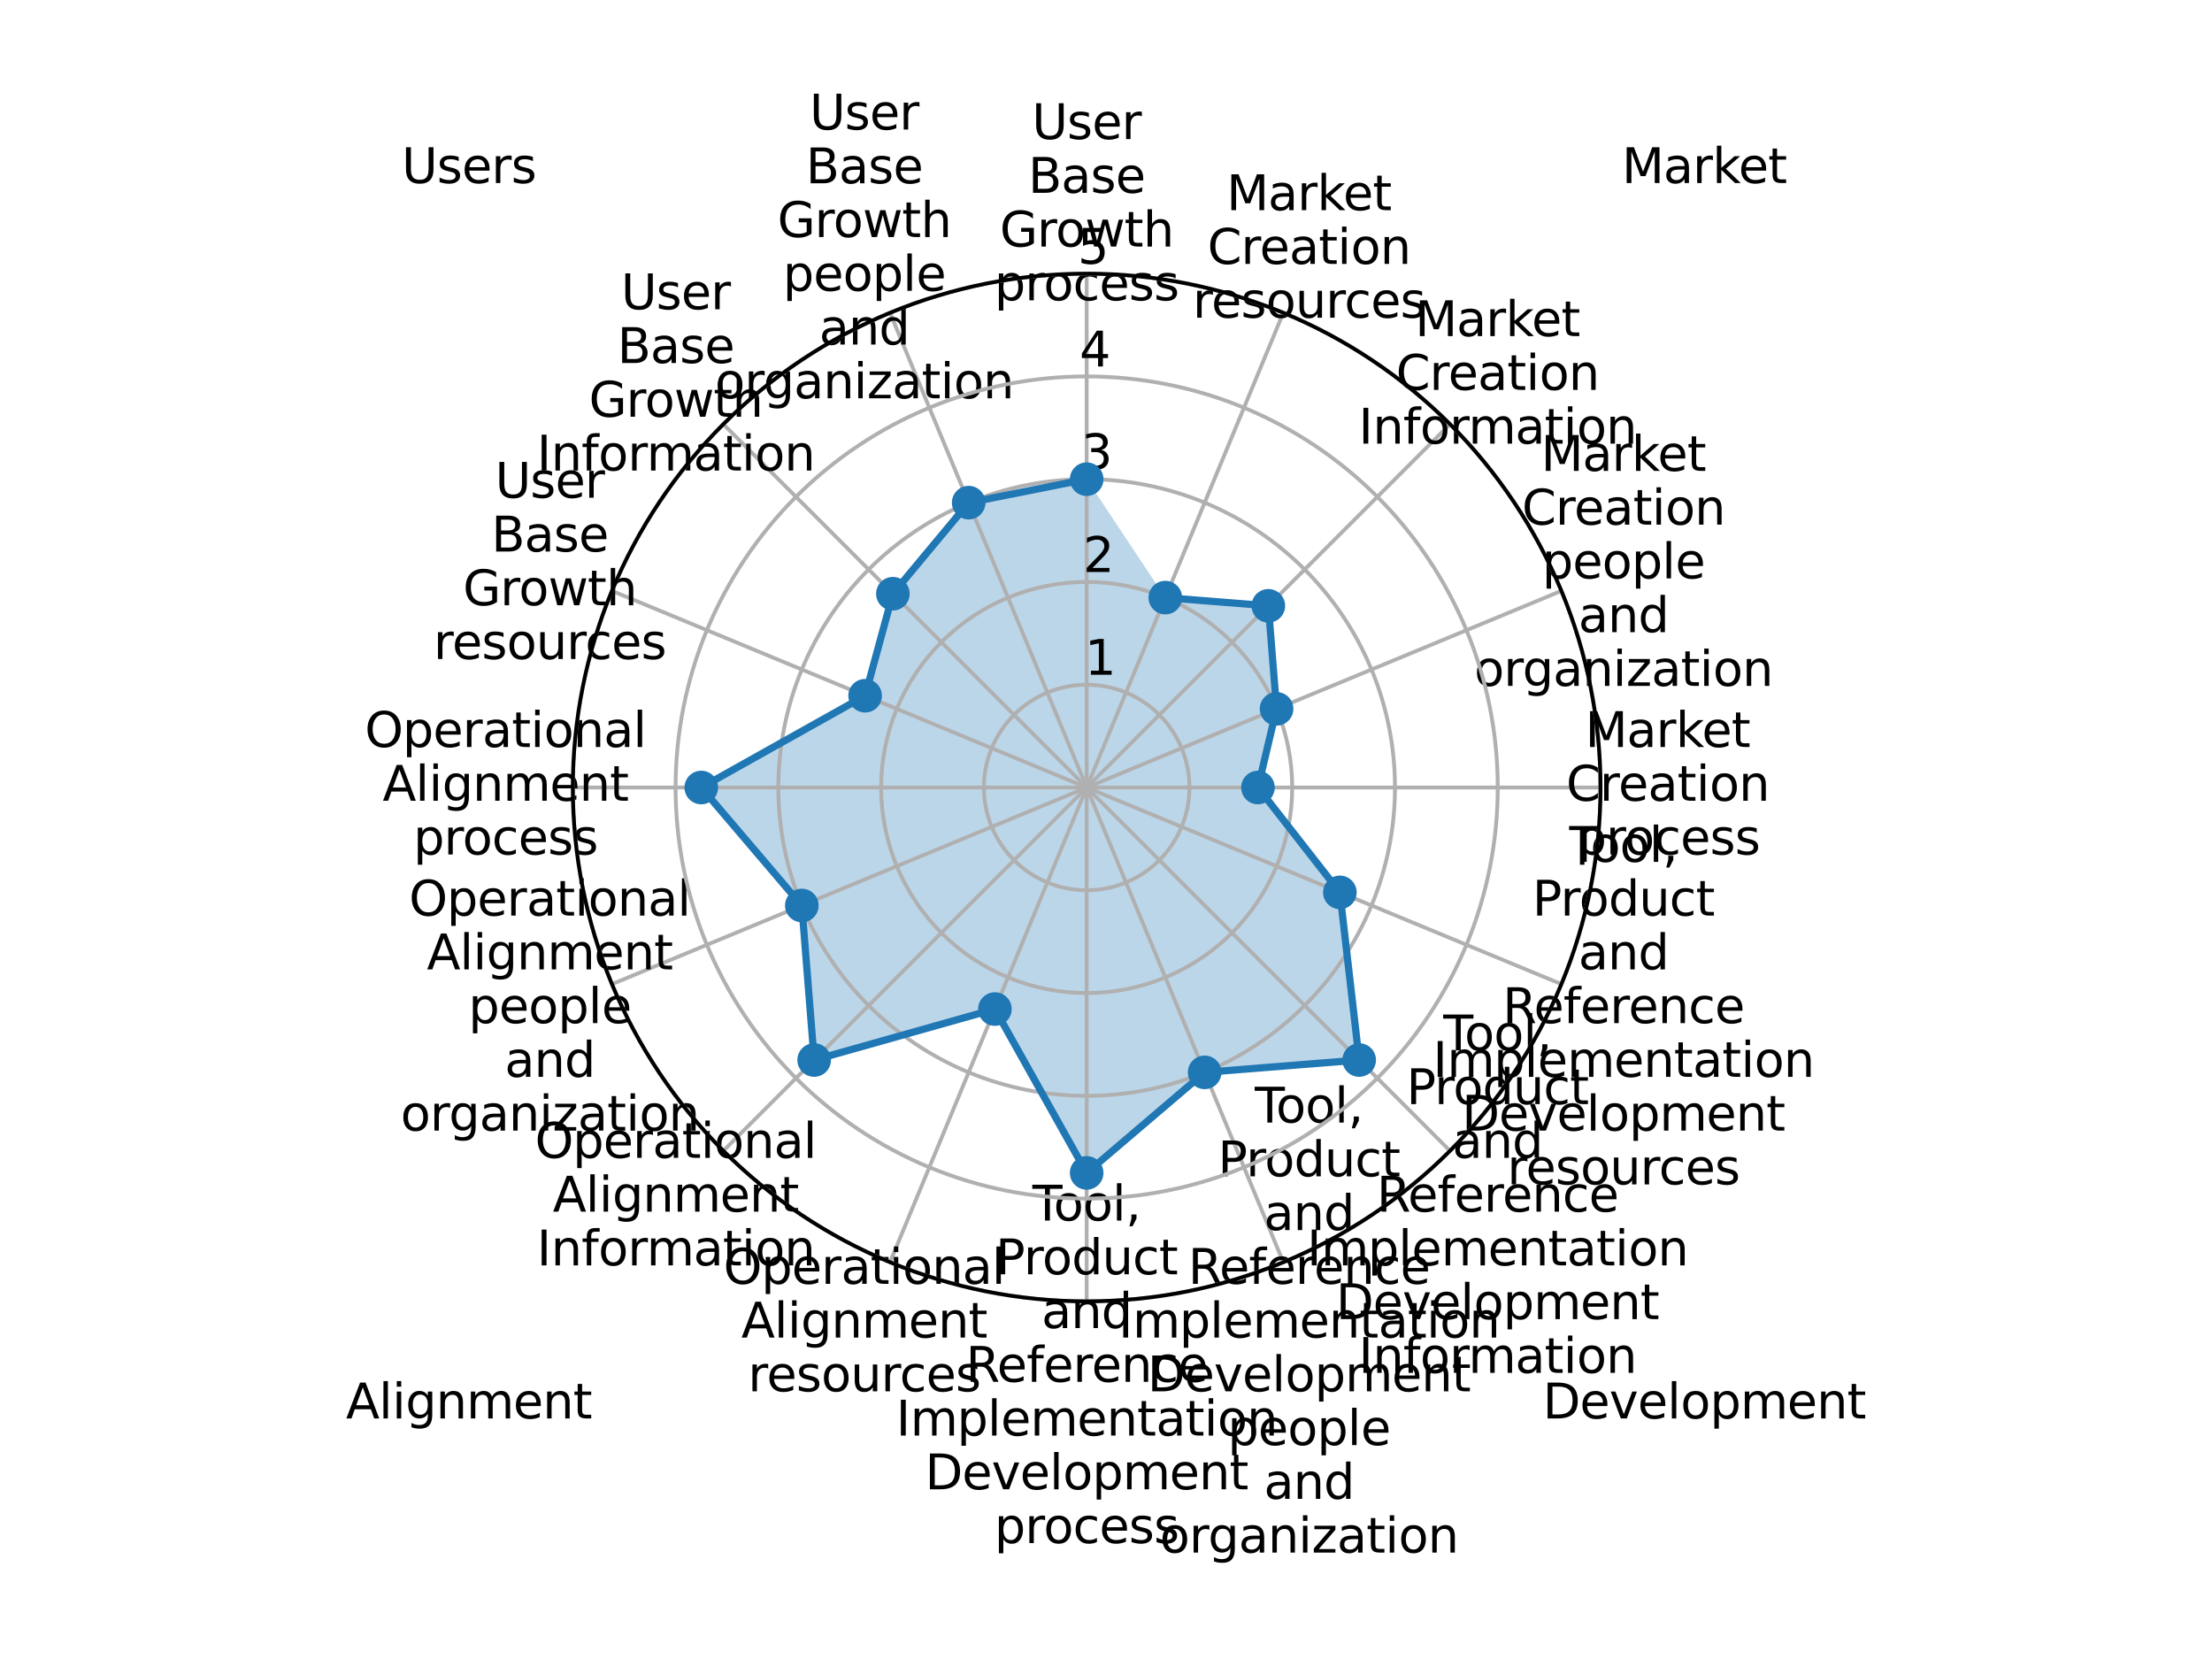 <?xml version="1.0" encoding="utf-8" standalone="no"?>
<!DOCTYPE svg PUBLIC "-//W3C//DTD SVG 1.1//EN"
  "http://www.w3.org/Graphics/SVG/1.1/DTD/svg11.dtd">
<svg xmlns:xlink="http://www.w3.org/1999/xlink" width="460.8pt" height="345.6pt" viewBox="0 0 460.8 345.6" xmlns="http://www.w3.org/2000/svg" version="1.1">
 <defs>
  <style type="text/css">*{stroke-linejoin: round; stroke-linecap: butt}</style>
 </defs>
 <g id="figure_1">
  <g id="patch_1">
   <path d="M 0 345.6 
L 460.8 345.6 
L 460.8 0 
L 0 0 
z
" style="fill: #ffffff"/>
  </g>
  <g id="axes_1">
   <g id="patch_2">
    <path d="M 333.418 164.052 
C 333.418 149.995 330.65 136.074 325.27 123.087 
C 319.891 110.1 312.005 98.299 302.065 88.359 
C 292.126 78.419 280.324 70.534 267.337 65.154 
C 254.35 59.775 240.43 57.006 226.373 57.006 
C 212.315 57.006 198.395 59.775 185.408 65.154 
C 172.421 70.534 160.619 78.419 150.68 88.359 
C 140.74 98.299 132.854 110.1 127.475 123.087 
C 122.095 136.074 119.327 149.995 119.327 164.052 
C 119.327 178.109 122.095 192.03 127.475 205.017 
C 132.854 218.004 140.74 229.805 150.68 239.745 
C 160.619 249.685 172.421 257.57 185.408 262.95 
C 198.395 268.329 212.315 271.098 226.373 271.098 
C 240.43 271.098 254.35 268.329 267.337 262.95 
C 280.324 257.57 292.126 249.685 302.065 239.745 
C 312.005 229.805 319.891 218.004 325.27 205.017 
C 330.65 192.03 333.418 178.109 333.418 164.052 
M 226.373 164.052 
C 226.373 164.052 226.373 164.052 226.373 164.052 
C 226.373 164.052 226.373 164.052 226.373 164.052 
C 226.373 164.052 226.373 164.052 226.373 164.052 
C 226.373 164.052 226.373 164.052 226.373 164.052 
C 226.373 164.052 226.373 164.052 226.373 164.052 
C 226.373 164.052 226.373 164.052 226.373 164.052 
C 226.373 164.052 226.373 164.052 226.373 164.052 
C 226.373 164.052 226.373 164.052 226.373 164.052 
C 226.373 164.052 226.373 164.052 226.373 164.052 
C 226.373 164.052 226.373 164.052 226.373 164.052 
C 226.373 164.052 226.373 164.052 226.373 164.052 
C 226.373 164.052 226.373 164.052 226.373 164.052 
C 226.373 164.052 226.373 164.052 226.373 164.052 
C 226.373 164.052 226.373 164.052 226.373 164.052 
C 226.373 164.052 226.373 164.052 226.373 164.052 
C 226.373 164.052 226.373 164.052 226.373 164.052 
z
" style="fill: #ffffff"/>
   </g>
   <g id="patch_3">
    <path d="M 226.373 99.824 
L 201.794 104.713 
L 186.003 123.682 
L 180.22 144.935 
L 146.088 164.052 
L 167.034 188.631 
L 169.603 220.822 
L 207.256 210.204 
L 226.373 244.336 
L 250.951 223.391 
L 283.142 220.822 
L 279.118 185.9 
L 262.054 164.052 
L 265.932 147.666 
L 264.219 126.206 
L 242.758 124.493 
z
" clip-path="url(#p93dc937261)" style="fill: #1f77b4; opacity: 0.3"/>
   </g>
   <g id="matplotlib.axis_1">
    <g id="xtick_1">
     <g id="line2d_1">
      <path d="M 226.373 164.052 
L 226.373 57.006 
" clip-path="url(#p93dc937261)" style="fill: none; stroke: #b0b0b0; stroke-width: 0.8; stroke-linecap: square"/>
     </g>
     <g id="text_1">
      <!-- User -->
      <g transform="translate(214.976 28.969) scale(0.1 -0.1)">
       <defs>
        <path id="DejaVuSans-55" d="M 556 4666 
L 1191 4666 
L 1191 1831 
Q 1191 1081 1462 751 
Q 1734 422 2344 422 
Q 2950 422 3222 751 
Q 3494 1081 3494 1831 
L 3494 4666 
L 4128 4666 
L 4128 1753 
Q 4128 841 3676 375 
Q 3225 -91 2344 -91 
Q 1459 -91 1007 375 
Q 556 841 556 1753 
L 556 4666 
z
" transform="scale(0.016)"/>
        <path id="DejaVuSans-73" d="M 2834 3397 
L 2834 2853 
Q 2591 2978 2328 3040 
Q 2066 3103 1784 3103 
Q 1356 3103 1142 2972 
Q 928 2841 928 2578 
Q 928 2378 1081 2264 
Q 1234 2150 1697 2047 
L 1894 2003 
Q 2506 1872 2764 1633 
Q 3022 1394 3022 966 
Q 3022 478 2636 193 
Q 2250 -91 1575 -91 
Q 1294 -91 989 -36 
Q 684 19 347 128 
L 347 722 
Q 666 556 975 473 
Q 1284 391 1588 391 
Q 1994 391 2212 530 
Q 2431 669 2431 922 
Q 2431 1156 2273 1281 
Q 2116 1406 1581 1522 
L 1381 1569 
Q 847 1681 609 1914 
Q 372 2147 372 2553 
Q 372 3047 722 3315 
Q 1072 3584 1716 3584 
Q 2034 3584 2315 3537 
Q 2597 3491 2834 3397 
z
" transform="scale(0.016)"/>
        <path id="DejaVuSans-65" d="M 3597 1894 
L 3597 1613 
L 953 1613 
Q 991 1019 1311 708 
Q 1631 397 2203 397 
Q 2534 397 2845 478 
Q 3156 559 3463 722 
L 3463 178 
Q 3153 47 2828 -22 
Q 2503 -91 2169 -91 
Q 1331 -91 842 396 
Q 353 884 353 1716 
Q 353 2575 817 3079 
Q 1281 3584 2069 3584 
Q 2775 3584 3186 3129 
Q 3597 2675 3597 1894 
z
M 3022 2063 
Q 3016 2534 2758 2815 
Q 2500 3097 2075 3097 
Q 1594 3097 1305 2825 
Q 1016 2553 972 2059 
L 3022 2063 
z
" transform="scale(0.016)"/>
        <path id="DejaVuSans-72" d="M 2631 2963 
Q 2534 3019 2420 3045 
Q 2306 3072 2169 3072 
Q 1681 3072 1420 2755 
Q 1159 2438 1159 1844 
L 1159 0 
L 581 0 
L 581 3500 
L 1159 3500 
L 1159 2956 
Q 1341 3275 1631 3429 
Q 1922 3584 2338 3584 
Q 2397 3584 2469 3576 
Q 2541 3569 2628 3553 
L 2631 2963 
z
" transform="scale(0.016)"/>
       </defs>
       <use xlink:href="#DejaVuSans-55"/>
       <use xlink:href="#DejaVuSans-73" x="73.193"/>
       <use xlink:href="#DejaVuSans-65" x="125.293"/>
       <use xlink:href="#DejaVuSans-72" x="186.816"/>
      </g>
      <!-- Base -->
      <g transform="translate(214.197 40.166) scale(0.1 -0.1)">
       <defs>
        <path id="DejaVuSans-42" d="M 1259 2228 
L 1259 519 
L 2272 519 
Q 2781 519 3026 730 
Q 3272 941 3272 1375 
Q 3272 1813 3026 2020 
Q 2781 2228 2272 2228 
L 1259 2228 
z
M 1259 4147 
L 1259 2741 
L 2194 2741 
Q 2656 2741 2882 2914 
Q 3109 3088 3109 3444 
Q 3109 3797 2882 3972 
Q 2656 4147 2194 4147 
L 1259 4147 
z
M 628 4666 
L 2241 4666 
Q 2963 4666 3353 4366 
Q 3744 4066 3744 3513 
Q 3744 3084 3544 2831 
Q 3344 2578 2956 2516 
Q 3422 2416 3680 2098 
Q 3938 1781 3938 1306 
Q 3938 681 3513 340 
Q 3088 0 2303 0 
L 628 0 
L 628 4666 
z
" transform="scale(0.016)"/>
        <path id="DejaVuSans-61" d="M 2194 1759 
Q 1497 1759 1228 1600 
Q 959 1441 959 1056 
Q 959 750 1161 570 
Q 1363 391 1709 391 
Q 2188 391 2477 730 
Q 2766 1069 2766 1631 
L 2766 1759 
L 2194 1759 
z
M 3341 1997 
L 3341 0 
L 2766 0 
L 2766 531 
Q 2569 213 2275 61 
Q 1981 -91 1556 -91 
Q 1019 -91 701 211 
Q 384 513 384 1019 
Q 384 1609 779 1909 
Q 1175 2209 1959 2209 
L 2766 2209 
L 2766 2266 
Q 2766 2663 2505 2880 
Q 2244 3097 1772 3097 
Q 1472 3097 1187 3025 
Q 903 2953 641 2809 
L 641 3341 
Q 956 3463 1253 3523 
Q 1550 3584 1831 3584 
Q 2591 3584 2966 3190 
Q 3341 2797 3341 1997 
z
" transform="scale(0.016)"/>
       </defs>
       <use xlink:href="#DejaVuSans-42"/>
       <use xlink:href="#DejaVuSans-61" x="68.604"/>
       <use xlink:href="#DejaVuSans-73" x="129.883"/>
       <use xlink:href="#DejaVuSans-65" x="181.982"/>
      </g>
      <!-- Growth -->
      <g transform="translate(208.278 51.364) scale(0.1 -0.1)">
       <defs>
        <path id="DejaVuSans-47" d="M 3809 666 
L 3809 1919 
L 2778 1919 
L 2778 2438 
L 4434 2438 
L 4434 434 
Q 4069 175 3628 42 
Q 3188 -91 2688 -91 
Q 1594 -91 976 548 
Q 359 1188 359 2328 
Q 359 3472 976 4111 
Q 1594 4750 2688 4750 
Q 3144 4750 3555 4637 
Q 3966 4525 4313 4306 
L 4313 3634 
Q 3963 3931 3569 4081 
Q 3175 4231 2741 4231 
Q 1884 4231 1454 3753 
Q 1025 3275 1025 2328 
Q 1025 1384 1454 906 
Q 1884 428 2741 428 
Q 3075 428 3337 486 
Q 3600 544 3809 666 
z
" transform="scale(0.016)"/>
        <path id="DejaVuSans-6f" d="M 1959 3097 
Q 1497 3097 1228 2736 
Q 959 2375 959 1747 
Q 959 1119 1226 758 
Q 1494 397 1959 397 
Q 2419 397 2687 759 
Q 2956 1122 2956 1747 
Q 2956 2369 2687 2733 
Q 2419 3097 1959 3097 
z
M 1959 3584 
Q 2709 3584 3137 3096 
Q 3566 2609 3566 1747 
Q 3566 888 3137 398 
Q 2709 -91 1959 -91 
Q 1206 -91 779 398 
Q 353 888 353 1747 
Q 353 2609 779 3096 
Q 1206 3584 1959 3584 
z
" transform="scale(0.016)"/>
        <path id="DejaVuSans-77" d="M 269 3500 
L 844 3500 
L 1563 769 
L 2278 3500 
L 2956 3500 
L 3675 769 
L 4391 3500 
L 4966 3500 
L 4050 0 
L 3372 0 
L 2619 2869 
L 1863 0 
L 1184 0 
L 269 3500 
z
" transform="scale(0.016)"/>
        <path id="DejaVuSans-74" d="M 1172 4494 
L 1172 3500 
L 2356 3500 
L 2356 3053 
L 1172 3053 
L 1172 1153 
Q 1172 725 1289 603 
Q 1406 481 1766 481 
L 2356 481 
L 2356 0 
L 1766 0 
Q 1100 0 847 248 
Q 594 497 594 1153 
L 594 3053 
L 172 3053 
L 172 3500 
L 594 3500 
L 594 4494 
L 1172 4494 
z
" transform="scale(0.016)"/>
        <path id="DejaVuSans-68" d="M 3513 2113 
L 3513 0 
L 2938 0 
L 2938 2094 
Q 2938 2591 2744 2837 
Q 2550 3084 2163 3084 
Q 1697 3084 1428 2787 
Q 1159 2491 1159 1978 
L 1159 0 
L 581 0 
L 581 4863 
L 1159 4863 
L 1159 2956 
Q 1366 3272 1645 3428 
Q 1925 3584 2291 3584 
Q 2894 3584 3203 3211 
Q 3513 2838 3513 2113 
z
" transform="scale(0.016)"/>
       </defs>
       <use xlink:href="#DejaVuSans-47"/>
       <use xlink:href="#DejaVuSans-72" x="77.49"/>
       <use xlink:href="#DejaVuSans-6f" x="116.354"/>
       <use xlink:href="#DejaVuSans-77" x="177.535"/>
       <use xlink:href="#DejaVuSans-74" x="259.322"/>
       <use xlink:href="#DejaVuSans-68" x="298.531"/>
      </g>
      <!-- process -->
      <g transform="translate(207.161 62.562) scale(0.1 -0.1)">
       <defs>
        <path id="DejaVuSans-70" d="M 1159 525 
L 1159 -1331 
L 581 -1331 
L 581 3500 
L 1159 3500 
L 1159 2969 
Q 1341 3281 1617 3432 
Q 1894 3584 2278 3584 
Q 2916 3584 3314 3078 
Q 3713 2572 3713 1747 
Q 3713 922 3314 415 
Q 2916 -91 2278 -91 
Q 1894 -91 1617 61 
Q 1341 213 1159 525 
z
M 3116 1747 
Q 3116 2381 2855 2742 
Q 2594 3103 2138 3103 
Q 1681 3103 1420 2742 
Q 1159 2381 1159 1747 
Q 1159 1113 1420 752 
Q 1681 391 2138 391 
Q 2594 391 2855 752 
Q 3116 1113 3116 1747 
z
" transform="scale(0.016)"/>
        <path id="DejaVuSans-63" d="M 3122 3366 
L 3122 2828 
Q 2878 2963 2633 3030 
Q 2388 3097 2138 3097 
Q 1578 3097 1268 2742 
Q 959 2388 959 1747 
Q 959 1106 1268 751 
Q 1578 397 2138 397 
Q 2388 397 2633 464 
Q 2878 531 3122 666 
L 3122 134 
Q 2881 22 2623 -34 
Q 2366 -91 2075 -91 
Q 1284 -91 818 406 
Q 353 903 353 1747 
Q 353 2603 823 3093 
Q 1294 3584 2113 3584 
Q 2378 3584 2631 3529 
Q 2884 3475 3122 3366 
z
" transform="scale(0.016)"/>
       </defs>
       <use xlink:href="#DejaVuSans-70"/>
       <use xlink:href="#DejaVuSans-72" x="63.477"/>
       <use xlink:href="#DejaVuSans-6f" x="102.34"/>
       <use xlink:href="#DejaVuSans-63" x="163.521"/>
       <use xlink:href="#DejaVuSans-65" x="218.502"/>
       <use xlink:href="#DejaVuSans-73" x="280.025"/>
       <use xlink:href="#DejaVuSans-73" x="332.125"/>
      </g>
     </g>
    </g>
    <g id="xtick_2">
     <g id="line2d_2">
      <path d="M 226.373 164.052 
L 185.408 65.154 
" clip-path="url(#p93dc937261)" style="fill: none; stroke: #b0b0b0; stroke-width: 0.8; stroke-linecap: square"/>
     </g>
     <g id="text_2">
      <!-- User -->
      <g transform="translate(168.654 26.985) scale(0.1 -0.1)">
       <use xlink:href="#DejaVuSans-55"/>
       <use xlink:href="#DejaVuSans-73" x="73.193"/>
       <use xlink:href="#DejaVuSans-65" x="125.293"/>
       <use xlink:href="#DejaVuSans-72" x="186.816"/>
      </g>
      <!-- Base -->
      <g transform="translate(167.874 38.183) scale(0.1 -0.1)">
       <use xlink:href="#DejaVuSans-42"/>
       <use xlink:href="#DejaVuSans-61" x="68.604"/>
       <use xlink:href="#DejaVuSans-73" x="129.883"/>
       <use xlink:href="#DejaVuSans-65" x="181.982"/>
      </g>
      <!-- Growth -->
      <g transform="translate(161.956 49.381) scale(0.1 -0.1)">
       <use xlink:href="#DejaVuSans-47"/>
       <use xlink:href="#DejaVuSans-72" x="77.49"/>
       <use xlink:href="#DejaVuSans-6f" x="116.354"/>
       <use xlink:href="#DejaVuSans-77" x="177.535"/>
       <use xlink:href="#DejaVuSans-74" x="259.322"/>
       <use xlink:href="#DejaVuSans-68" x="298.531"/>
      </g>
      <!-- people -->
      <g transform="translate(163.1 60.578) scale(0.1 -0.1)">
       <defs>
        <path id="DejaVuSans-6c" d="M 603 4863 
L 1178 4863 
L 1178 0 
L 603 0 
L 603 4863 
z
" transform="scale(0.016)"/>
       </defs>
       <use xlink:href="#DejaVuSans-70"/>
       <use xlink:href="#DejaVuSans-65" x="63.477"/>
       <use xlink:href="#DejaVuSans-6f" x="125"/>
       <use xlink:href="#DejaVuSans-70" x="186.182"/>
       <use xlink:href="#DejaVuSans-6c" x="249.658"/>
       <use xlink:href="#DejaVuSans-65" x="277.441"/>
      </g>
      <!-- and -->
      <g transform="translate(170.643 71.776) scale(0.1 -0.1)">
       <defs>
        <path id="DejaVuSans-6e" d="M 3513 2113 
L 3513 0 
L 2938 0 
L 2938 2094 
Q 2938 2591 2744 2837 
Q 2550 3084 2163 3084 
Q 1697 3084 1428 2787 
Q 1159 2491 1159 1978 
L 1159 0 
L 581 0 
L 581 3500 
L 1159 3500 
L 1159 2956 
Q 1366 3272 1645 3428 
Q 1925 3584 2291 3584 
Q 2894 3584 3203 3211 
Q 3513 2838 3513 2113 
z
" transform="scale(0.016)"/>
        <path id="DejaVuSans-64" d="M 2906 2969 
L 2906 4863 
L 3481 4863 
L 3481 0 
L 2906 0 
L 2906 525 
Q 2725 213 2448 61 
Q 2172 -91 1784 -91 
Q 1150 -91 751 415 
Q 353 922 353 1747 
Q 353 2572 751 3078 
Q 1150 3584 1784 3584 
Q 2172 3584 2448 3432 
Q 2725 3281 2906 2969 
z
M 947 1747 
Q 947 1113 1208 752 
Q 1469 391 1925 391 
Q 2381 391 2643 752 
Q 2906 1113 2906 1747 
Q 2906 2381 2643 2742 
Q 2381 3103 1925 3103 
Q 1469 3103 1208 2742 
Q 947 2381 947 1747 
z
" transform="scale(0.016)"/>
       </defs>
       <use xlink:href="#DejaVuSans-61"/>
       <use xlink:href="#DejaVuSans-6e" x="61.279"/>
       <use xlink:href="#DejaVuSans-64" x="124.658"/>
      </g>
      <!-- organization -->
      <g transform="translate(148.961 82.974) scale(0.1 -0.1)">
       <defs>
        <path id="DejaVuSans-67" d="M 2906 1791 
Q 2906 2416 2648 2759 
Q 2391 3103 1925 3103 
Q 1463 3103 1205 2759 
Q 947 2416 947 1791 
Q 947 1169 1205 825 
Q 1463 481 1925 481 
Q 2391 481 2648 825 
Q 2906 1169 2906 1791 
z
M 3481 434 
Q 3481 -459 3084 -895 
Q 2688 -1331 1869 -1331 
Q 1566 -1331 1297 -1286 
Q 1028 -1241 775 -1147 
L 775 -588 
Q 1028 -725 1275 -790 
Q 1522 -856 1778 -856 
Q 2344 -856 2625 -561 
Q 2906 -266 2906 331 
L 2906 616 
Q 2728 306 2450 153 
Q 2172 0 1784 0 
Q 1141 0 747 490 
Q 353 981 353 1791 
Q 353 2603 747 3093 
Q 1141 3584 1784 3584 
Q 2172 3584 2450 3431 
Q 2728 3278 2906 2969 
L 2906 3500 
L 3481 3500 
L 3481 434 
z
" transform="scale(0.016)"/>
        <path id="DejaVuSans-69" d="M 603 3500 
L 1178 3500 
L 1178 0 
L 603 0 
L 603 3500 
z
M 603 4863 
L 1178 4863 
L 1178 4134 
L 603 4134 
L 603 4863 
z
" transform="scale(0.016)"/>
        <path id="DejaVuSans-7a" d="M 353 3500 
L 3084 3500 
L 3084 2975 
L 922 459 
L 3084 459 
L 3084 0 
L 275 0 
L 275 525 
L 2438 3041 
L 353 3041 
L 353 3500 
z
" transform="scale(0.016)"/>
       </defs>
       <use xlink:href="#DejaVuSans-6f"/>
       <use xlink:href="#DejaVuSans-72" x="61.182"/>
       <use xlink:href="#DejaVuSans-67" x="100.545"/>
       <use xlink:href="#DejaVuSans-61" x="164.021"/>
       <use xlink:href="#DejaVuSans-6e" x="225.301"/>
       <use xlink:href="#DejaVuSans-69" x="288.68"/>
       <use xlink:href="#DejaVuSans-7a" x="316.463"/>
       <use xlink:href="#DejaVuSans-61" x="368.953"/>
       <use xlink:href="#DejaVuSans-74" x="430.232"/>
       <use xlink:href="#DejaVuSans-69" x="469.441"/>
       <use xlink:href="#DejaVuSans-6f" x="497.225"/>
       <use xlink:href="#DejaVuSans-6e" x="558.406"/>
      </g>
     </g>
    </g>
    <g id="xtick_3">
     <g id="line2d_3">
      <path d="M 226.373 164.052 
L 150.68 88.359 
" clip-path="url(#p93dc937261)" style="fill: none; stroke: #b0b0b0; stroke-width: 0.8; stroke-linecap: square"/>
     </g>
     <g id="text_3">
      <!-- User -->
      <g transform="translate(129.384 64.422) scale(0.1 -0.1)">
       <use xlink:href="#DejaVuSans-55"/>
       <use xlink:href="#DejaVuSans-73" x="73.193"/>
       <use xlink:href="#DejaVuSans-65" x="125.293"/>
       <use xlink:href="#DejaVuSans-72" x="186.816"/>
      </g>
      <!-- Base -->
      <g transform="translate(128.604 75.62) scale(0.1 -0.1)">
       <use xlink:href="#DejaVuSans-42"/>
       <use xlink:href="#DejaVuSans-61" x="68.604"/>
       <use xlink:href="#DejaVuSans-73" x="129.883"/>
       <use xlink:href="#DejaVuSans-65" x="181.982"/>
      </g>
      <!-- Growth -->
      <g transform="translate(122.686 86.818) scale(0.1 -0.1)">
       <use xlink:href="#DejaVuSans-47"/>
       <use xlink:href="#DejaVuSans-72" x="77.49"/>
       <use xlink:href="#DejaVuSans-6f" x="116.354"/>
       <use xlink:href="#DejaVuSans-77" x="177.535"/>
       <use xlink:href="#DejaVuSans-74" x="259.322"/>
       <use xlink:href="#DejaVuSans-68" x="298.531"/>
      </g>
      <!-- Information -->
      <g transform="translate(111.837 98.016) scale(0.1 -0.1)">
       <defs>
        <path id="DejaVuSans-49" d="M 628 4666 
L 1259 4666 
L 1259 0 
L 628 0 
L 628 4666 
z
" transform="scale(0.016)"/>
        <path id="DejaVuSans-66" d="M 2375 4863 
L 2375 4384 
L 1825 4384 
Q 1516 4384 1395 4259 
Q 1275 4134 1275 3809 
L 1275 3500 
L 2222 3500 
L 2222 3053 
L 1275 3053 
L 1275 0 
L 697 0 
L 697 3053 
L 147 3053 
L 147 3500 
L 697 3500 
L 697 3744 
Q 697 4328 969 4595 
Q 1241 4863 1831 4863 
L 2375 4863 
z
" transform="scale(0.016)"/>
        <path id="DejaVuSans-6d" d="M 3328 2828 
Q 3544 3216 3844 3400 
Q 4144 3584 4550 3584 
Q 5097 3584 5394 3201 
Q 5691 2819 5691 2113 
L 5691 0 
L 5113 0 
L 5113 2094 
Q 5113 2597 4934 2840 
Q 4756 3084 4391 3084 
Q 3944 3084 3684 2787 
Q 3425 2491 3425 1978 
L 3425 0 
L 2847 0 
L 2847 2094 
Q 2847 2600 2669 2842 
Q 2491 3084 2119 3084 
Q 1678 3084 1418 2786 
Q 1159 2488 1159 1978 
L 1159 0 
L 581 0 
L 581 3500 
L 1159 3500 
L 1159 2956 
Q 1356 3278 1631 3431 
Q 1906 3584 2284 3584 
Q 2666 3584 2933 3390 
Q 3200 3197 3328 2828 
z
" transform="scale(0.016)"/>
       </defs>
       <use xlink:href="#DejaVuSans-49"/>
       <use xlink:href="#DejaVuSans-6e" x="29.492"/>
       <use xlink:href="#DejaVuSans-66" x="92.871"/>
       <use xlink:href="#DejaVuSans-6f" x="128.076"/>
       <use xlink:href="#DejaVuSans-72" x="189.258"/>
       <use xlink:href="#DejaVuSans-6d" x="228.621"/>
       <use xlink:href="#DejaVuSans-61" x="326.033"/>
       <use xlink:href="#DejaVuSans-74" x="387.312"/>
       <use xlink:href="#DejaVuSans-69" x="426.521"/>
       <use xlink:href="#DejaVuSans-6f" x="454.305"/>
       <use xlink:href="#DejaVuSans-6e" x="515.486"/>
      </g>
     </g>
    </g>
    <g id="xtick_4">
     <g id="line2d_4">
      <path d="M 226.373 164.052 
L 127.475 123.087 
" clip-path="url(#p93dc937261)" style="fill: none; stroke: #b0b0b0; stroke-width: 0.8; stroke-linecap: square"/>
     </g>
     <g id="text_4">
      <!-- User -->
      <g transform="translate(103.145 103.692) scale(0.1 -0.1)">
       <use xlink:href="#DejaVuSans-55"/>
       <use xlink:href="#DejaVuSans-73" x="73.193"/>
       <use xlink:href="#DejaVuSans-65" x="125.293"/>
       <use xlink:href="#DejaVuSans-72" x="186.816"/>
      </g>
      <!-- Base -->
      <g transform="translate(102.365 114.89) scale(0.1 -0.1)">
       <use xlink:href="#DejaVuSans-42"/>
       <use xlink:href="#DejaVuSans-61" x="68.604"/>
       <use xlink:href="#DejaVuSans-73" x="129.883"/>
       <use xlink:href="#DejaVuSans-65" x="181.982"/>
      </g>
      <!-- Growth -->
      <g transform="translate(96.446 126.088) scale(0.1 -0.1)">
       <use xlink:href="#DejaVuSans-47"/>
       <use xlink:href="#DejaVuSans-72" x="77.49"/>
       <use xlink:href="#DejaVuSans-6f" x="116.354"/>
       <use xlink:href="#DejaVuSans-77" x="177.535"/>
       <use xlink:href="#DejaVuSans-74" x="259.322"/>
       <use xlink:href="#DejaVuSans-68" x="298.531"/>
      </g>
      <!-- resources -->
      <g transform="translate(90.315 137.286) scale(0.1 -0.1)">
       <defs>
        <path id="DejaVuSans-75" d="M 544 1381 
L 544 3500 
L 1119 3500 
L 1119 1403 
Q 1119 906 1312 657 
Q 1506 409 1894 409 
Q 2359 409 2629 706 
Q 2900 1003 2900 1516 
L 2900 3500 
L 3475 3500 
L 3475 0 
L 2900 0 
L 2900 538 
Q 2691 219 2414 64 
Q 2138 -91 1772 -91 
Q 1169 -91 856 284 
Q 544 659 544 1381 
z
M 1991 3584 
L 1991 3584 
z
" transform="scale(0.016)"/>
       </defs>
       <use xlink:href="#DejaVuSans-72"/>
       <use xlink:href="#DejaVuSans-65" x="38.863"/>
       <use xlink:href="#DejaVuSans-73" x="100.387"/>
       <use xlink:href="#DejaVuSans-6f" x="152.486"/>
       <use xlink:href="#DejaVuSans-75" x="213.668"/>
       <use xlink:href="#DejaVuSans-72" x="277.047"/>
       <use xlink:href="#DejaVuSans-63" x="315.91"/>
       <use xlink:href="#DejaVuSans-65" x="370.891"/>
       <use xlink:href="#DejaVuSans-73" x="432.414"/>
      </g>
     </g>
    </g>
    <g id="xtick_5">
     <g id="line2d_5">
      <path d="M 226.373 164.052 
L 119.327 164.052 
" clip-path="url(#p93dc937261)" style="fill: none; stroke: #b0b0b0; stroke-width: 0.8; stroke-linecap: square"/>
     </g>
     <g id="text_5">
      <!-- Operational -->
      <g transform="translate(75.99 155.614) scale(0.1 -0.1)">
       <defs>
        <path id="DejaVuSans-4f" d="M 2522 4238 
Q 1834 4238 1429 3725 
Q 1025 3213 1025 2328 
Q 1025 1447 1429 934 
Q 1834 422 2522 422 
Q 3209 422 3611 934 
Q 4013 1447 4013 2328 
Q 4013 3213 3611 3725 
Q 3209 4238 2522 4238 
z
M 2522 4750 
Q 3503 4750 4090 4092 
Q 4678 3434 4678 2328 
Q 4678 1225 4090 567 
Q 3503 -91 2522 -91 
Q 1538 -91 948 565 
Q 359 1222 359 2328 
Q 359 3434 948 4092 
Q 1538 4750 2522 4750 
z
" transform="scale(0.016)"/>
       </defs>
       <use xlink:href="#DejaVuSans-4f"/>
       <use xlink:href="#DejaVuSans-70" x="78.711"/>
       <use xlink:href="#DejaVuSans-65" x="142.188"/>
       <use xlink:href="#DejaVuSans-72" x="203.711"/>
       <use xlink:href="#DejaVuSans-61" x="244.824"/>
       <use xlink:href="#DejaVuSans-74" x="306.104"/>
       <use xlink:href="#DejaVuSans-69" x="345.312"/>
       <use xlink:href="#DejaVuSans-6f" x="373.096"/>
       <use xlink:href="#DejaVuSans-6e" x="434.277"/>
       <use xlink:href="#DejaVuSans-61" x="497.656"/>
       <use xlink:href="#DejaVuSans-6c" x="558.936"/>
      </g>
      <!-- Alignment -->
      <g transform="translate(79.709 166.811) scale(0.1 -0.1)">
       <defs>
        <path id="DejaVuSans-41" d="M 2188 4044 
L 1331 1722 
L 3047 1722 
L 2188 4044 
z
M 1831 4666 
L 2547 4666 
L 4325 0 
L 3669 0 
L 3244 1197 
L 1141 1197 
L 716 0 
L 50 0 
L 1831 4666 
z
" transform="scale(0.016)"/>
       </defs>
       <use xlink:href="#DejaVuSans-41"/>
       <use xlink:href="#DejaVuSans-6c" x="68.408"/>
       <use xlink:href="#DejaVuSans-69" x="96.191"/>
       <use xlink:href="#DejaVuSans-67" x="123.975"/>
       <use xlink:href="#DejaVuSans-6e" x="187.451"/>
       <use xlink:href="#DejaVuSans-6d" x="250.83"/>
       <use xlink:href="#DejaVuSans-65" x="348.242"/>
       <use xlink:href="#DejaVuSans-6e" x="409.766"/>
       <use xlink:href="#DejaVuSans-74" x="473.145"/>
      </g>
      <!-- process -->
      <g transform="translate(86.115 178.009) scale(0.1 -0.1)">
       <use xlink:href="#DejaVuSans-70"/>
       <use xlink:href="#DejaVuSans-72" x="63.477"/>
       <use xlink:href="#DejaVuSans-6f" x="102.34"/>
       <use xlink:href="#DejaVuSans-63" x="163.521"/>
       <use xlink:href="#DejaVuSans-65" x="218.502"/>
       <use xlink:href="#DejaVuSans-73" x="280.025"/>
       <use xlink:href="#DejaVuSans-73" x="332.125"/>
      </g>
     </g>
    </g>
    <g id="xtick_6">
     <g id="line2d_6">
      <path d="M 226.373 164.052 
L 127.475 205.017 
" clip-path="url(#p93dc937261)" style="fill: none; stroke: #b0b0b0; stroke-width: 0.8; stroke-linecap: square"/>
     </g>
     <g id="text_6">
      <!-- Operational -->
      <g transform="translate(85.204 190.738) scale(0.1 -0.1)">
       <use xlink:href="#DejaVuSans-4f"/>
       <use xlink:href="#DejaVuSans-70" x="78.711"/>
       <use xlink:href="#DejaVuSans-65" x="142.188"/>
       <use xlink:href="#DejaVuSans-72" x="203.711"/>
       <use xlink:href="#DejaVuSans-61" x="244.824"/>
       <use xlink:href="#DejaVuSans-74" x="306.104"/>
       <use xlink:href="#DejaVuSans-69" x="345.312"/>
       <use xlink:href="#DejaVuSans-6f" x="373.096"/>
       <use xlink:href="#DejaVuSans-6e" x="434.277"/>
       <use xlink:href="#DejaVuSans-61" x="497.656"/>
       <use xlink:href="#DejaVuSans-6c" x="558.936"/>
      </g>
      <!-- Alignment -->
      <g transform="translate(88.923 201.936) scale(0.1 -0.1)">
       <use xlink:href="#DejaVuSans-41"/>
       <use xlink:href="#DejaVuSans-6c" x="68.408"/>
       <use xlink:href="#DejaVuSans-69" x="96.191"/>
       <use xlink:href="#DejaVuSans-67" x="123.975"/>
       <use xlink:href="#DejaVuSans-6e" x="187.451"/>
       <use xlink:href="#DejaVuSans-6d" x="250.83"/>
       <use xlink:href="#DejaVuSans-65" x="348.242"/>
       <use xlink:href="#DejaVuSans-6e" x="409.766"/>
       <use xlink:href="#DejaVuSans-74" x="473.145"/>
      </g>
      <!-- people -->
      <g transform="translate(97.591 213.134) scale(0.1 -0.1)">
       <use xlink:href="#DejaVuSans-70"/>
       <use xlink:href="#DejaVuSans-65" x="63.477"/>
       <use xlink:href="#DejaVuSans-6f" x="125"/>
       <use xlink:href="#DejaVuSans-70" x="186.182"/>
       <use xlink:href="#DejaVuSans-6c" x="249.658"/>
       <use xlink:href="#DejaVuSans-65" x="277.441"/>
      </g>
      <!-- and -->
      <g transform="translate(105.134 224.331) scale(0.1 -0.1)">
       <use xlink:href="#DejaVuSans-61"/>
       <use xlink:href="#DejaVuSans-6e" x="61.279"/>
       <use xlink:href="#DejaVuSans-64" x="124.658"/>
      </g>
      <!-- organization -->
      <g transform="translate(83.452 235.529) scale(0.1 -0.1)">
       <use xlink:href="#DejaVuSans-6f"/>
       <use xlink:href="#DejaVuSans-72" x="61.182"/>
       <use xlink:href="#DejaVuSans-67" x="100.545"/>
       <use xlink:href="#DejaVuSans-61" x="164.021"/>
       <use xlink:href="#DejaVuSans-6e" x="225.301"/>
       <use xlink:href="#DejaVuSans-69" x="288.68"/>
       <use xlink:href="#DejaVuSans-7a" x="316.463"/>
       <use xlink:href="#DejaVuSans-61" x="368.953"/>
       <use xlink:href="#DejaVuSans-74" x="430.232"/>
       <use xlink:href="#DejaVuSans-69" x="469.441"/>
       <use xlink:href="#DejaVuSans-6f" x="497.225"/>
       <use xlink:href="#DejaVuSans-6e" x="558.406"/>
      </g>
     </g>
    </g>
    <g id="xtick_7">
     <g id="line2d_7">
      <path d="M 226.373 164.052 
L 150.68 239.745 
" clip-path="url(#p93dc937261)" style="fill: none; stroke: #b0b0b0; stroke-width: 0.8; stroke-linecap: square"/>
     </g>
     <g id="text_7">
      <!-- Operational -->
      <g transform="translate(111.443 241.206) scale(0.1 -0.1)">
       <use xlink:href="#DejaVuSans-4f"/>
       <use xlink:href="#DejaVuSans-70" x="78.711"/>
       <use xlink:href="#DejaVuSans-65" x="142.188"/>
       <use xlink:href="#DejaVuSans-72" x="203.711"/>
       <use xlink:href="#DejaVuSans-61" x="244.824"/>
       <use xlink:href="#DejaVuSans-74" x="306.104"/>
       <use xlink:href="#DejaVuSans-69" x="345.312"/>
       <use xlink:href="#DejaVuSans-6f" x="373.096"/>
       <use xlink:href="#DejaVuSans-6e" x="434.277"/>
       <use xlink:href="#DejaVuSans-61" x="497.656"/>
       <use xlink:href="#DejaVuSans-6c" x="558.936"/>
      </g>
      <!-- Alignment -->
      <g transform="translate(115.163 252.404) scale(0.1 -0.1)">
       <use xlink:href="#DejaVuSans-41"/>
       <use xlink:href="#DejaVuSans-6c" x="68.408"/>
       <use xlink:href="#DejaVuSans-69" x="96.191"/>
       <use xlink:href="#DejaVuSans-67" x="123.975"/>
       <use xlink:href="#DejaVuSans-6e" x="187.451"/>
       <use xlink:href="#DejaVuSans-6d" x="250.83"/>
       <use xlink:href="#DejaVuSans-65" x="348.242"/>
       <use xlink:href="#DejaVuSans-6e" x="409.766"/>
       <use xlink:href="#DejaVuSans-74" x="473.145"/>
      </g>
      <!-- Information -->
      <g transform="translate(111.837 263.602) scale(0.1 -0.1)">
       <use xlink:href="#DejaVuSans-49"/>
       <use xlink:href="#DejaVuSans-6e" x="29.492"/>
       <use xlink:href="#DejaVuSans-66" x="92.871"/>
       <use xlink:href="#DejaVuSans-6f" x="128.076"/>
       <use xlink:href="#DejaVuSans-72" x="189.258"/>
       <use xlink:href="#DejaVuSans-6d" x="228.621"/>
       <use xlink:href="#DejaVuSans-61" x="326.033"/>
       <use xlink:href="#DejaVuSans-74" x="387.312"/>
       <use xlink:href="#DejaVuSans-69" x="426.521"/>
       <use xlink:href="#DejaVuSans-6f" x="454.305"/>
       <use xlink:href="#DejaVuSans-6e" x="515.486"/>
      </g>
     </g>
    </g>
    <g id="xtick_8">
     <g id="line2d_8">
      <path d="M 226.373 164.052 
L 185.408 262.95 
" clip-path="url(#p93dc937261)" style="fill: none; stroke: #b0b0b0; stroke-width: 0.8; stroke-linecap: square"/>
     </g>
     <g id="text_8">
      <!-- Operational -->
      <g transform="translate(150.713 267.445) scale(0.1 -0.1)">
       <use xlink:href="#DejaVuSans-4f"/>
       <use xlink:href="#DejaVuSans-70" x="78.711"/>
       <use xlink:href="#DejaVuSans-65" x="142.188"/>
       <use xlink:href="#DejaVuSans-72" x="203.711"/>
       <use xlink:href="#DejaVuSans-61" x="244.824"/>
       <use xlink:href="#DejaVuSans-74" x="306.104"/>
       <use xlink:href="#DejaVuSans-69" x="345.312"/>
       <use xlink:href="#DejaVuSans-6f" x="373.096"/>
       <use xlink:href="#DejaVuSans-6e" x="434.277"/>
       <use xlink:href="#DejaVuSans-61" x="497.656"/>
       <use xlink:href="#DejaVuSans-6c" x="558.936"/>
      </g>
      <!-- Alignment -->
      <g transform="translate(154.433 278.643) scale(0.1 -0.1)">
       <use xlink:href="#DejaVuSans-41"/>
       <use xlink:href="#DejaVuSans-6c" x="68.408"/>
       <use xlink:href="#DejaVuSans-69" x="96.191"/>
       <use xlink:href="#DejaVuSans-67" x="123.975"/>
       <use xlink:href="#DejaVuSans-6e" x="187.451"/>
       <use xlink:href="#DejaVuSans-6d" x="250.83"/>
       <use xlink:href="#DejaVuSans-65" x="348.242"/>
       <use xlink:href="#DejaVuSans-6e" x="409.766"/>
       <use xlink:href="#DejaVuSans-74" x="473.145"/>
      </g>
      <!-- resources -->
      <g transform="translate(155.824 289.841) scale(0.1 -0.1)">
       <use xlink:href="#DejaVuSans-72"/>
       <use xlink:href="#DejaVuSans-65" x="38.863"/>
       <use xlink:href="#DejaVuSans-73" x="100.387"/>
       <use xlink:href="#DejaVuSans-6f" x="152.486"/>
       <use xlink:href="#DejaVuSans-75" x="213.668"/>
       <use xlink:href="#DejaVuSans-72" x="277.047"/>
       <use xlink:href="#DejaVuSans-63" x="315.91"/>
       <use xlink:href="#DejaVuSans-65" x="370.891"/>
       <use xlink:href="#DejaVuSans-73" x="432.414"/>
      </g>
     </g>
    </g>
    <g id="xtick_9">
     <g id="line2d_9">
      <path d="M 226.373 164.052 
L 226.373 271.098 
" clip-path="url(#p93dc937261)" style="fill: none; stroke: #b0b0b0; stroke-width: 0.8; stroke-linecap: square"/>
     </g>
     <g id="text_9">
      <!-- Tool, -->
      <g transform="translate(215.072 254.264) scale(0.1 -0.1)">
       <defs>
        <path id="DejaVuSans-54" d="M -19 4666 
L 3928 4666 
L 3928 4134 
L 2272 4134 
L 2272 0 
L 1638 0 
L 1638 4134 
L -19 4134 
L -19 4666 
z
" transform="scale(0.016)"/>
        <path id="DejaVuSans-2c" d="M 750 794 
L 1409 794 
L 1409 256 
L 897 -744 
L 494 -744 
L 750 256 
L 750 794 
z
" transform="scale(0.016)"/>
       </defs>
       <use xlink:href="#DejaVuSans-54"/>
       <use xlink:href="#DejaVuSans-6f" x="44.084"/>
       <use xlink:href="#DejaVuSans-6f" x="105.266"/>
       <use xlink:href="#DejaVuSans-6c" x="166.447"/>
       <use xlink:href="#DejaVuSans-2c" x="194.23"/>
      </g>
      <!-- Product -->
      <g transform="translate(207.39 265.462) scale(0.1 -0.1)">
       <defs>
        <path id="DejaVuSans-50" d="M 1259 4147 
L 1259 2394 
L 2053 2394 
Q 2494 2394 2734 2622 
Q 2975 2850 2975 3272 
Q 2975 3691 2734 3919 
Q 2494 4147 2053 4147 
L 1259 4147 
z
M 628 4666 
L 2053 4666 
Q 2838 4666 3239 4311 
Q 3641 3956 3641 3272 
Q 3641 2581 3239 2228 
Q 2838 1875 2053 1875 
L 1259 1875 
L 1259 0 
L 628 0 
L 628 4666 
z
" transform="scale(0.016)"/>
       </defs>
       <use xlink:href="#DejaVuSans-50"/>
       <use xlink:href="#DejaVuSans-72" x="58.553"/>
       <use xlink:href="#DejaVuSans-6f" x="97.416"/>
       <use xlink:href="#DejaVuSans-64" x="158.598"/>
       <use xlink:href="#DejaVuSans-75" x="222.074"/>
       <use xlink:href="#DejaVuSans-63" x="285.453"/>
       <use xlink:href="#DejaVuSans-74" x="340.434"/>
      </g>
      <!-- and -->
      <g transform="translate(216.965 276.66) scale(0.1 -0.1)">
       <use xlink:href="#DejaVuSans-61"/>
       <use xlink:href="#DejaVuSans-6e" x="61.279"/>
       <use xlink:href="#DejaVuSans-64" x="124.658"/>
      </g>
      <!-- Reference -->
      <g transform="translate(201.196 287.857) scale(0.1 -0.1)">
       <defs>
        <path id="DejaVuSans-52" d="M 2841 2188 
Q 3044 2119 3236 1894 
Q 3428 1669 3622 1275 
L 4263 0 
L 3584 0 
L 2988 1197 
Q 2756 1666 2539 1819 
Q 2322 1972 1947 1972 
L 1259 1972 
L 1259 0 
L 628 0 
L 628 4666 
L 2053 4666 
Q 2853 4666 3247 4331 
Q 3641 3997 3641 3322 
Q 3641 2881 3436 2590 
Q 3231 2300 2841 2188 
z
M 1259 4147 
L 1259 2491 
L 2053 2491 
Q 2509 2491 2742 2702 
Q 2975 2913 2975 3322 
Q 2975 3731 2742 3939 
Q 2509 4147 2053 4147 
L 1259 4147 
z
" transform="scale(0.016)"/>
       </defs>
       <use xlink:href="#DejaVuSans-52"/>
       <use xlink:href="#DejaVuSans-65" x="64.982"/>
       <use xlink:href="#DejaVuSans-66" x="126.506"/>
       <use xlink:href="#DejaVuSans-65" x="161.711"/>
       <use xlink:href="#DejaVuSans-72" x="223.234"/>
       <use xlink:href="#DejaVuSans-65" x="262.098"/>
       <use xlink:href="#DejaVuSans-6e" x="323.621"/>
       <use xlink:href="#DejaVuSans-63" x="387"/>
       <use xlink:href="#DejaVuSans-65" x="441.98"/>
      </g>
      <!-- Implementation -->
      <g transform="translate(186.67 299.055) scale(0.1 -0.1)">
       <use xlink:href="#DejaVuSans-49"/>
       <use xlink:href="#DejaVuSans-6d" x="29.492"/>
       <use xlink:href="#DejaVuSans-70" x="126.904"/>
       <use xlink:href="#DejaVuSans-6c" x="190.381"/>
       <use xlink:href="#DejaVuSans-65" x="218.164"/>
       <use xlink:href="#DejaVuSans-6d" x="279.688"/>
       <use xlink:href="#DejaVuSans-65" x="377.1"/>
       <use xlink:href="#DejaVuSans-6e" x="438.623"/>
       <use xlink:href="#DejaVuSans-74" x="502.002"/>
       <use xlink:href="#DejaVuSans-61" x="541.211"/>
       <use xlink:href="#DejaVuSans-74" x="602.49"/>
       <use xlink:href="#DejaVuSans-69" x="641.699"/>
       <use xlink:href="#DejaVuSans-6f" x="669.482"/>
       <use xlink:href="#DejaVuSans-6e" x="730.664"/>
      </g>
      <!-- Development -->
      <g transform="translate(192.712 310.253) scale(0.1 -0.1)">
       <defs>
        <path id="DejaVuSans-44" d="M 1259 4147 
L 1259 519 
L 2022 519 
Q 2988 519 3436 956 
Q 3884 1394 3884 2338 
Q 3884 3275 3436 3711 
Q 2988 4147 2022 4147 
L 1259 4147 
z
M 628 4666 
L 1925 4666 
Q 3281 4666 3915 4102 
Q 4550 3538 4550 2338 
Q 4550 1131 3912 565 
Q 3275 0 1925 0 
L 628 0 
L 628 4666 
z
" transform="scale(0.016)"/>
        <path id="DejaVuSans-76" d="M 191 3500 
L 800 3500 
L 1894 563 
L 2988 3500 
L 3597 3500 
L 2284 0 
L 1503 0 
L 191 3500 
z
" transform="scale(0.016)"/>
       </defs>
       <use xlink:href="#DejaVuSans-44"/>
       <use xlink:href="#DejaVuSans-65" x="77.002"/>
       <use xlink:href="#DejaVuSans-76" x="138.525"/>
       <use xlink:href="#DejaVuSans-65" x="197.705"/>
       <use xlink:href="#DejaVuSans-6c" x="259.229"/>
       <use xlink:href="#DejaVuSans-6f" x="287.012"/>
       <use xlink:href="#DejaVuSans-70" x="348.193"/>
       <use xlink:href="#DejaVuSans-6d" x="411.67"/>
       <use xlink:href="#DejaVuSans-65" x="509.082"/>
       <use xlink:href="#DejaVuSans-6e" x="570.605"/>
       <use xlink:href="#DejaVuSans-74" x="633.984"/>
      </g>
      <!-- process -->
      <g transform="translate(207.161 321.451) scale(0.1 -0.1)">
       <use xlink:href="#DejaVuSans-70"/>
       <use xlink:href="#DejaVuSans-72" x="63.477"/>
       <use xlink:href="#DejaVuSans-6f" x="102.34"/>
       <use xlink:href="#DejaVuSans-63" x="163.521"/>
       <use xlink:href="#DejaVuSans-65" x="218.502"/>
       <use xlink:href="#DejaVuSans-73" x="280.025"/>
       <use xlink:href="#DejaVuSans-73" x="332.125"/>
      </g>
     </g>
    </g>
    <g id="xtick_10">
     <g id="line2d_10">
      <path d="M 226.373 164.052 
L 267.337 262.95 
" clip-path="url(#p93dc937261)" style="fill: none; stroke: #b0b0b0; stroke-width: 0.8; stroke-linecap: square"/>
     </g>
     <g id="text_10">
      <!-- Tool, -->
      <g transform="translate(261.394 233.852) scale(0.1 -0.1)">
       <use xlink:href="#DejaVuSans-54"/>
       <use xlink:href="#DejaVuSans-6f" x="44.084"/>
       <use xlink:href="#DejaVuSans-6f" x="105.266"/>
       <use xlink:href="#DejaVuSans-6c" x="166.447"/>
       <use xlink:href="#DejaVuSans-2c" x="194.23"/>
      </g>
      <!-- Product -->
      <g transform="translate(253.713 245.05) scale(0.1 -0.1)">
       <use xlink:href="#DejaVuSans-50"/>
       <use xlink:href="#DejaVuSans-72" x="58.553"/>
       <use xlink:href="#DejaVuSans-6f" x="97.416"/>
       <use xlink:href="#DejaVuSans-64" x="158.598"/>
       <use xlink:href="#DejaVuSans-75" x="222.074"/>
       <use xlink:href="#DejaVuSans-63" x="285.453"/>
       <use xlink:href="#DejaVuSans-74" x="340.434"/>
      </g>
      <!-- and -->
      <g transform="translate(263.288 256.248) scale(0.1 -0.1)">
       <use xlink:href="#DejaVuSans-61"/>
       <use xlink:href="#DejaVuSans-6e" x="61.279"/>
       <use xlink:href="#DejaVuSans-64" x="124.658"/>
      </g>
      <!-- Reference -->
      <g transform="translate(247.518 267.445) scale(0.1 -0.1)">
       <use xlink:href="#DejaVuSans-52"/>
       <use xlink:href="#DejaVuSans-65" x="64.982"/>
       <use xlink:href="#DejaVuSans-66" x="126.506"/>
       <use xlink:href="#DejaVuSans-65" x="161.711"/>
       <use xlink:href="#DejaVuSans-72" x="223.234"/>
       <use xlink:href="#DejaVuSans-65" x="262.098"/>
       <use xlink:href="#DejaVuSans-6e" x="323.621"/>
       <use xlink:href="#DejaVuSans-63" x="387"/>
       <use xlink:href="#DejaVuSans-65" x="441.98"/>
      </g>
      <!-- Implementation -->
      <g transform="translate(232.992 278.643) scale(0.1 -0.1)">
       <use xlink:href="#DejaVuSans-49"/>
       <use xlink:href="#DejaVuSans-6d" x="29.492"/>
       <use xlink:href="#DejaVuSans-70" x="126.904"/>
       <use xlink:href="#DejaVuSans-6c" x="190.381"/>
       <use xlink:href="#DejaVuSans-65" x="218.164"/>
       <use xlink:href="#DejaVuSans-6d" x="279.688"/>
       <use xlink:href="#DejaVuSans-65" x="377.1"/>
       <use xlink:href="#DejaVuSans-6e" x="438.623"/>
       <use xlink:href="#DejaVuSans-74" x="502.002"/>
       <use xlink:href="#DejaVuSans-61" x="541.211"/>
       <use xlink:href="#DejaVuSans-74" x="602.49"/>
       <use xlink:href="#DejaVuSans-69" x="641.699"/>
       <use xlink:href="#DejaVuSans-6f" x="669.482"/>
       <use xlink:href="#DejaVuSans-6e" x="730.664"/>
      </g>
      <!-- Development -->
      <g transform="translate(239.034 289.841) scale(0.1 -0.1)">
       <use xlink:href="#DejaVuSans-44"/>
       <use xlink:href="#DejaVuSans-65" x="77.002"/>
       <use xlink:href="#DejaVuSans-76" x="138.525"/>
       <use xlink:href="#DejaVuSans-65" x="197.705"/>
       <use xlink:href="#DejaVuSans-6c" x="259.229"/>
       <use xlink:href="#DejaVuSans-6f" x="287.012"/>
       <use xlink:href="#DejaVuSans-70" x="348.193"/>
       <use xlink:href="#DejaVuSans-6d" x="411.67"/>
       <use xlink:href="#DejaVuSans-65" x="509.082"/>
       <use xlink:href="#DejaVuSans-6e" x="570.605"/>
       <use xlink:href="#DejaVuSans-74" x="633.984"/>
      </g>
      <!-- people -->
      <g transform="translate(255.745 301.039) scale(0.1 -0.1)">
       <use xlink:href="#DejaVuSans-70"/>
       <use xlink:href="#DejaVuSans-65" x="63.477"/>
       <use xlink:href="#DejaVuSans-6f" x="125"/>
       <use xlink:href="#DejaVuSans-70" x="186.182"/>
       <use xlink:href="#DejaVuSans-6c" x="249.658"/>
       <use xlink:href="#DejaVuSans-65" x="277.441"/>
      </g>
      <!-- and -->
      <g transform="translate(263.288 312.237) scale(0.1 -0.1)">
       <use xlink:href="#DejaVuSans-61"/>
       <use xlink:href="#DejaVuSans-6e" x="61.279"/>
       <use xlink:href="#DejaVuSans-64" x="124.658"/>
      </g>
      <!-- organization -->
      <g transform="translate(241.606 323.435) scale(0.1 -0.1)">
       <use xlink:href="#DejaVuSans-6f"/>
       <use xlink:href="#DejaVuSans-72" x="61.182"/>
       <use xlink:href="#DejaVuSans-67" x="100.545"/>
       <use xlink:href="#DejaVuSans-61" x="164.021"/>
       <use xlink:href="#DejaVuSans-6e" x="225.301"/>
       <use xlink:href="#DejaVuSans-69" x="288.68"/>
       <use xlink:href="#DejaVuSans-7a" x="316.463"/>
       <use xlink:href="#DejaVuSans-61" x="368.953"/>
       <use xlink:href="#DejaVuSans-74" x="430.232"/>
       <use xlink:href="#DejaVuSans-69" x="469.441"/>
       <use xlink:href="#DejaVuSans-6f" x="497.225"/>
       <use xlink:href="#DejaVuSans-6e" x="558.406"/>
      </g>
     </g>
    </g>
    <g id="xtick_11">
     <g id="line2d_11">
      <path d="M 226.373 164.052 
L 302.065 239.745 
" clip-path="url(#p93dc937261)" style="fill: none; stroke: #b0b0b0; stroke-width: 0.8; stroke-linecap: square"/>
     </g>
     <g id="text_11">
      <!-- Tool, -->
      <g transform="translate(300.664 218.81) scale(0.1 -0.1)">
       <use xlink:href="#DejaVuSans-54"/>
       <use xlink:href="#DejaVuSans-6f" x="44.084"/>
       <use xlink:href="#DejaVuSans-6f" x="105.266"/>
       <use xlink:href="#DejaVuSans-6c" x="166.447"/>
       <use xlink:href="#DejaVuSans-2c" x="194.23"/>
      </g>
      <!-- Product -->
      <g transform="translate(292.983 230.008) scale(0.1 -0.1)">
       <use xlink:href="#DejaVuSans-50"/>
       <use xlink:href="#DejaVuSans-72" x="58.553"/>
       <use xlink:href="#DejaVuSans-6f" x="97.416"/>
       <use xlink:href="#DejaVuSans-64" x="158.598"/>
       <use xlink:href="#DejaVuSans-75" x="222.074"/>
       <use xlink:href="#DejaVuSans-63" x="285.453"/>
       <use xlink:href="#DejaVuSans-74" x="340.434"/>
      </g>
      <!-- and -->
      <g transform="translate(302.558 241.206) scale(0.1 -0.1)">
       <use xlink:href="#DejaVuSans-61"/>
       <use xlink:href="#DejaVuSans-6e" x="61.279"/>
       <use xlink:href="#DejaVuSans-64" x="124.658"/>
      </g>
      <!-- Reference -->
      <g transform="translate(286.788 252.404) scale(0.1 -0.1)">
       <use xlink:href="#DejaVuSans-52"/>
       <use xlink:href="#DejaVuSans-65" x="64.982"/>
       <use xlink:href="#DejaVuSans-66" x="126.506"/>
       <use xlink:href="#DejaVuSans-65" x="161.711"/>
       <use xlink:href="#DejaVuSans-72" x="223.234"/>
       <use xlink:href="#DejaVuSans-65" x="262.098"/>
       <use xlink:href="#DejaVuSans-6e" x="323.621"/>
       <use xlink:href="#DejaVuSans-63" x="387"/>
       <use xlink:href="#DejaVuSans-65" x="441.98"/>
      </g>
      <!-- Implementation -->
      <g transform="translate(272.263 263.602) scale(0.1 -0.1)">
       <use xlink:href="#DejaVuSans-49"/>
       <use xlink:href="#DejaVuSans-6d" x="29.492"/>
       <use xlink:href="#DejaVuSans-70" x="126.904"/>
       <use xlink:href="#DejaVuSans-6c" x="190.381"/>
       <use xlink:href="#DejaVuSans-65" x="218.164"/>
       <use xlink:href="#DejaVuSans-6d" x="279.688"/>
       <use xlink:href="#DejaVuSans-65" x="377.1"/>
       <use xlink:href="#DejaVuSans-6e" x="438.623"/>
       <use xlink:href="#DejaVuSans-74" x="502.002"/>
       <use xlink:href="#DejaVuSans-61" x="541.211"/>
       <use xlink:href="#DejaVuSans-74" x="602.49"/>
       <use xlink:href="#DejaVuSans-69" x="641.699"/>
       <use xlink:href="#DejaVuSans-6f" x="669.482"/>
       <use xlink:href="#DejaVuSans-6e" x="730.664"/>
      </g>
      <!-- Development -->
      <g transform="translate(278.304 274.799) scale(0.1 -0.1)">
       <use xlink:href="#DejaVuSans-44"/>
       <use xlink:href="#DejaVuSans-65" x="77.002"/>
       <use xlink:href="#DejaVuSans-76" x="138.525"/>
       <use xlink:href="#DejaVuSans-65" x="197.705"/>
       <use xlink:href="#DejaVuSans-6c" x="259.229"/>
       <use xlink:href="#DejaVuSans-6f" x="287.012"/>
       <use xlink:href="#DejaVuSans-70" x="348.193"/>
       <use xlink:href="#DejaVuSans-6d" x="411.67"/>
       <use xlink:href="#DejaVuSans-65" x="509.082"/>
       <use xlink:href="#DejaVuSans-6e" x="570.605"/>
       <use xlink:href="#DejaVuSans-74" x="633.984"/>
      </g>
      <!-- Information -->
      <g transform="translate(283.022 285.997) scale(0.1 -0.1)">
       <use xlink:href="#DejaVuSans-49"/>
       <use xlink:href="#DejaVuSans-6e" x="29.492"/>
       <use xlink:href="#DejaVuSans-66" x="92.871"/>
       <use xlink:href="#DejaVuSans-6f" x="128.076"/>
       <use xlink:href="#DejaVuSans-72" x="189.258"/>
       <use xlink:href="#DejaVuSans-6d" x="228.621"/>
       <use xlink:href="#DejaVuSans-61" x="326.033"/>
       <use xlink:href="#DejaVuSans-74" x="387.312"/>
       <use xlink:href="#DejaVuSans-69" x="426.521"/>
       <use xlink:href="#DejaVuSans-6f" x="454.305"/>
       <use xlink:href="#DejaVuSans-6e" x="515.486"/>
      </g>
     </g>
    </g>
    <g id="xtick_12">
     <g id="line2d_12">
      <path d="M 226.373 164.052 
L 325.27 205.017 
" clip-path="url(#p93dc937261)" style="fill: none; stroke: #b0b0b0; stroke-width: 0.8; stroke-linecap: square"/>
     </g>
     <g id="text_12">
      <!-- Tool, -->
      <g transform="translate(326.904 179.54) scale(0.1 -0.1)">
       <use xlink:href="#DejaVuSans-54"/>
       <use xlink:href="#DejaVuSans-6f" x="44.084"/>
       <use xlink:href="#DejaVuSans-6f" x="105.266"/>
       <use xlink:href="#DejaVuSans-6c" x="166.447"/>
       <use xlink:href="#DejaVuSans-2c" x="194.23"/>
      </g>
      <!-- Product -->
      <g transform="translate(319.222 190.738) scale(0.1 -0.1)">
       <use xlink:href="#DejaVuSans-50"/>
       <use xlink:href="#DejaVuSans-72" x="58.553"/>
       <use xlink:href="#DejaVuSans-6f" x="97.416"/>
       <use xlink:href="#DejaVuSans-64" x="158.598"/>
       <use xlink:href="#DejaVuSans-75" x="222.074"/>
       <use xlink:href="#DejaVuSans-63" x="285.453"/>
       <use xlink:href="#DejaVuSans-74" x="340.434"/>
      </g>
      <!-- and -->
      <g transform="translate(328.797 201.936) scale(0.1 -0.1)">
       <use xlink:href="#DejaVuSans-61"/>
       <use xlink:href="#DejaVuSans-6e" x="61.279"/>
       <use xlink:href="#DejaVuSans-64" x="124.658"/>
      </g>
      <!-- Reference -->
      <g transform="translate(313.028 213.134) scale(0.1 -0.1)">
       <use xlink:href="#DejaVuSans-52"/>
       <use xlink:href="#DejaVuSans-65" x="64.982"/>
       <use xlink:href="#DejaVuSans-66" x="126.506"/>
       <use xlink:href="#DejaVuSans-65" x="161.711"/>
       <use xlink:href="#DejaVuSans-72" x="223.234"/>
       <use xlink:href="#DejaVuSans-65" x="262.098"/>
       <use xlink:href="#DejaVuSans-6e" x="323.621"/>
       <use xlink:href="#DejaVuSans-63" x="387"/>
       <use xlink:href="#DejaVuSans-65" x="441.98"/>
      </g>
      <!-- Implementation -->
      <g transform="translate(298.502 224.331) scale(0.1 -0.1)">
       <use xlink:href="#DejaVuSans-49"/>
       <use xlink:href="#DejaVuSans-6d" x="29.492"/>
       <use xlink:href="#DejaVuSans-70" x="126.904"/>
       <use xlink:href="#DejaVuSans-6c" x="190.381"/>
       <use xlink:href="#DejaVuSans-65" x="218.164"/>
       <use xlink:href="#DejaVuSans-6d" x="279.688"/>
       <use xlink:href="#DejaVuSans-65" x="377.1"/>
       <use xlink:href="#DejaVuSans-6e" x="438.623"/>
       <use xlink:href="#DejaVuSans-74" x="502.002"/>
       <use xlink:href="#DejaVuSans-61" x="541.211"/>
       <use xlink:href="#DejaVuSans-74" x="602.49"/>
       <use xlink:href="#DejaVuSans-69" x="641.699"/>
       <use xlink:href="#DejaVuSans-6f" x="669.482"/>
       <use xlink:href="#DejaVuSans-6e" x="730.664"/>
      </g>
      <!-- Development -->
      <g transform="translate(304.543 235.529) scale(0.1 -0.1)">
       <use xlink:href="#DejaVuSans-44"/>
       <use xlink:href="#DejaVuSans-65" x="77.002"/>
       <use xlink:href="#DejaVuSans-76" x="138.525"/>
       <use xlink:href="#DejaVuSans-65" x="197.705"/>
       <use xlink:href="#DejaVuSans-6c" x="259.229"/>
       <use xlink:href="#DejaVuSans-6f" x="287.012"/>
       <use xlink:href="#DejaVuSans-70" x="348.193"/>
       <use xlink:href="#DejaVuSans-6d" x="411.67"/>
       <use xlink:href="#DejaVuSans-65" x="509.082"/>
       <use xlink:href="#DejaVuSans-6e" x="570.605"/>
       <use xlink:href="#DejaVuSans-74" x="633.984"/>
      </g>
      <!-- resources -->
      <g transform="translate(313.979 246.727) scale(0.1 -0.1)">
       <use xlink:href="#DejaVuSans-72"/>
       <use xlink:href="#DejaVuSans-65" x="38.863"/>
       <use xlink:href="#DejaVuSans-73" x="100.387"/>
       <use xlink:href="#DejaVuSans-6f" x="152.486"/>
       <use xlink:href="#DejaVuSans-75" x="213.668"/>
       <use xlink:href="#DejaVuSans-72" x="277.047"/>
       <use xlink:href="#DejaVuSans-63" x="315.91"/>
       <use xlink:href="#DejaVuSans-65" x="370.891"/>
       <use xlink:href="#DejaVuSans-73" x="432.414"/>
      </g>
     </g>
    </g>
    <g id="xtick_13">
     <g id="line2d_13">
      <path d="M 226.373 164.052 
L 333.418 164.052 
" clip-path="url(#p93dc937261)" style="fill: none; stroke: #b0b0b0; stroke-width: 0.8; stroke-linecap: square"/>
     </g>
     <g id="text_13">
      <!-- Market -->
      <g transform="translate(330.234 155.614) scale(0.1 -0.1)">
       <defs>
        <path id="DejaVuSans-4d" d="M 628 4666 
L 1569 4666 
L 2759 1491 
L 3956 4666 
L 4897 4666 
L 4897 0 
L 4281 0 
L 4281 4097 
L 3078 897 
L 2444 897 
L 1241 4097 
L 1241 0 
L 628 0 
L 628 4666 
z
" transform="scale(0.016)"/>
        <path id="DejaVuSans-6b" d="M 581 4863 
L 1159 4863 
L 1159 1991 
L 2875 3500 
L 3609 3500 
L 1753 1863 
L 3688 0 
L 2938 0 
L 1159 1709 
L 1159 0 
L 581 0 
L 581 4863 
z
" transform="scale(0.016)"/>
       </defs>
       <use xlink:href="#DejaVuSans-4d"/>
       <use xlink:href="#DejaVuSans-61" x="86.279"/>
       <use xlink:href="#DejaVuSans-72" x="147.559"/>
       <use xlink:href="#DejaVuSans-6b" x="188.672"/>
       <use xlink:href="#DejaVuSans-65" x="242.957"/>
       <use xlink:href="#DejaVuSans-74" x="304.48"/>
      </g>
      <!-- Creation -->
      <g transform="translate(326.266 166.811) scale(0.1 -0.1)">
       <defs>
        <path id="DejaVuSans-43" d="M 4122 4306 
L 4122 3641 
Q 3803 3938 3442 4084 
Q 3081 4231 2675 4231 
Q 1875 4231 1450 3742 
Q 1025 3253 1025 2328 
Q 1025 1406 1450 917 
Q 1875 428 2675 428 
Q 3081 428 3442 575 
Q 3803 722 4122 1019 
L 4122 359 
Q 3791 134 3420 21 
Q 3050 -91 2638 -91 
Q 1578 -91 968 557 
Q 359 1206 359 2328 
Q 359 3453 968 4101 
Q 1578 4750 2638 4750 
Q 3056 4750 3426 4639 
Q 3797 4528 4122 4306 
z
" transform="scale(0.016)"/>
       </defs>
       <use xlink:href="#DejaVuSans-43"/>
       <use xlink:href="#DejaVuSans-72" x="69.824"/>
       <use xlink:href="#DejaVuSans-65" x="108.688"/>
       <use xlink:href="#DejaVuSans-61" x="170.211"/>
       <use xlink:href="#DejaVuSans-74" x="231.49"/>
       <use xlink:href="#DejaVuSans-69" x="270.699"/>
       <use xlink:href="#DejaVuSans-6f" x="298.482"/>
       <use xlink:href="#DejaVuSans-6e" x="359.664"/>
      </g>
      <!-- process -->
      <g transform="translate(328.207 178.009) scale(0.1 -0.1)">
       <use xlink:href="#DejaVuSans-70"/>
       <use xlink:href="#DejaVuSans-72" x="63.477"/>
       <use xlink:href="#DejaVuSans-6f" x="102.34"/>
       <use xlink:href="#DejaVuSans-63" x="163.521"/>
       <use xlink:href="#DejaVuSans-65" x="218.502"/>
       <use xlink:href="#DejaVuSans-73" x="280.025"/>
       <use xlink:href="#DejaVuSans-73" x="332.125"/>
      </g>
     </g>
    </g>
    <g id="xtick_14">
     <g id="line2d_14">
      <path d="M 226.373 164.052 
L 325.27 123.087 
" clip-path="url(#p93dc937261)" style="fill: none; stroke: #b0b0b0; stroke-width: 0.8; stroke-linecap: square"/>
     </g>
     <g id="text_14">
      <!-- Market -->
      <g transform="translate(321.02 98.093) scale(0.1 -0.1)">
       <use xlink:href="#DejaVuSans-4d"/>
       <use xlink:href="#DejaVuSans-61" x="86.279"/>
       <use xlink:href="#DejaVuSans-72" x="147.559"/>
       <use xlink:href="#DejaVuSans-6b" x="188.672"/>
       <use xlink:href="#DejaVuSans-65" x="242.957"/>
       <use xlink:href="#DejaVuSans-74" x="304.48"/>
      </g>
      <!-- Creation -->
      <g transform="translate(317.052 109.291) scale(0.1 -0.1)">
       <use xlink:href="#DejaVuSans-43"/>
       <use xlink:href="#DejaVuSans-72" x="69.824"/>
       <use xlink:href="#DejaVuSans-65" x="108.688"/>
       <use xlink:href="#DejaVuSans-61" x="170.211"/>
       <use xlink:href="#DejaVuSans-74" x="231.49"/>
       <use xlink:href="#DejaVuSans-69" x="270.699"/>
       <use xlink:href="#DejaVuSans-6f" x="298.482"/>
       <use xlink:href="#DejaVuSans-6e" x="359.664"/>
      </g>
      <!-- people -->
      <g transform="translate(321.254 120.489) scale(0.1 -0.1)">
       <use xlink:href="#DejaVuSans-70"/>
       <use xlink:href="#DejaVuSans-65" x="63.477"/>
       <use xlink:href="#DejaVuSans-6f" x="125"/>
       <use xlink:href="#DejaVuSans-70" x="186.182"/>
       <use xlink:href="#DejaVuSans-6c" x="249.658"/>
       <use xlink:href="#DejaVuSans-65" x="277.441"/>
      </g>
      <!-- and -->
      <g transform="translate(328.797 131.687) scale(0.1 -0.1)">
       <use xlink:href="#DejaVuSans-61"/>
       <use xlink:href="#DejaVuSans-6e" x="61.279"/>
       <use xlink:href="#DejaVuSans-64" x="124.658"/>
      </g>
      <!-- organization -->
      <g transform="translate(307.115 142.885) scale(0.1 -0.1)">
       <use xlink:href="#DejaVuSans-6f"/>
       <use xlink:href="#DejaVuSans-72" x="61.182"/>
       <use xlink:href="#DejaVuSans-67" x="100.545"/>
       <use xlink:href="#DejaVuSans-61" x="164.021"/>
       <use xlink:href="#DejaVuSans-6e" x="225.301"/>
       <use xlink:href="#DejaVuSans-69" x="288.68"/>
       <use xlink:href="#DejaVuSans-7a" x="316.463"/>
       <use xlink:href="#DejaVuSans-61" x="368.953"/>
       <use xlink:href="#DejaVuSans-74" x="430.232"/>
       <use xlink:href="#DejaVuSans-69" x="469.441"/>
       <use xlink:href="#DejaVuSans-6f" x="497.225"/>
       <use xlink:href="#DejaVuSans-6e" x="558.406"/>
      </g>
     </g>
    </g>
    <g id="xtick_15">
     <g id="line2d_15">
      <path d="M 226.373 164.052 
L 302.065 88.359 
" clip-path="url(#p93dc937261)" style="fill: none; stroke: #b0b0b0; stroke-width: 0.8; stroke-linecap: square"/>
     </g>
     <g id="text_15">
      <!-- Market -->
      <g transform="translate(294.781 70.021) scale(0.1 -0.1)">
       <use xlink:href="#DejaVuSans-4d"/>
       <use xlink:href="#DejaVuSans-61" x="86.279"/>
       <use xlink:href="#DejaVuSans-72" x="147.559"/>
       <use xlink:href="#DejaVuSans-6b" x="188.672"/>
       <use xlink:href="#DejaVuSans-65" x="242.957"/>
       <use xlink:href="#DejaVuSans-74" x="304.48"/>
      </g>
      <!-- Creation -->
      <g transform="translate(290.813 81.219) scale(0.1 -0.1)">
       <use xlink:href="#DejaVuSans-43"/>
       <use xlink:href="#DejaVuSans-72" x="69.824"/>
       <use xlink:href="#DejaVuSans-65" x="108.688"/>
       <use xlink:href="#DejaVuSans-61" x="170.211"/>
       <use xlink:href="#DejaVuSans-74" x="231.49"/>
       <use xlink:href="#DejaVuSans-69" x="270.699"/>
       <use xlink:href="#DejaVuSans-6f" x="298.482"/>
       <use xlink:href="#DejaVuSans-6e" x="359.664"/>
      </g>
      <!-- Information -->
      <g transform="translate(283.022 92.417) scale(0.1 -0.1)">
       <use xlink:href="#DejaVuSans-49"/>
       <use xlink:href="#DejaVuSans-6e" x="29.492"/>
       <use xlink:href="#DejaVuSans-66" x="92.871"/>
       <use xlink:href="#DejaVuSans-6f" x="128.076"/>
       <use xlink:href="#DejaVuSans-72" x="189.258"/>
       <use xlink:href="#DejaVuSans-6d" x="228.621"/>
       <use xlink:href="#DejaVuSans-61" x="326.033"/>
       <use xlink:href="#DejaVuSans-74" x="387.312"/>
       <use xlink:href="#DejaVuSans-69" x="426.521"/>
       <use xlink:href="#DejaVuSans-6f" x="454.305"/>
       <use xlink:href="#DejaVuSans-6e" x="515.486"/>
      </g>
     </g>
    </g>
    <g id="xtick_16">
     <g id="line2d_16">
      <path d="M 226.373 164.052 
L 267.337 65.154 
" clip-path="url(#p93dc937261)" style="fill: none; stroke: #b0b0b0; stroke-width: 0.8; stroke-linecap: square"/>
     </g>
     <g id="text_16">
      <!-- Market -->
      <g transform="translate(255.51 43.782) scale(0.1 -0.1)">
       <use xlink:href="#DejaVuSans-4d"/>
       <use xlink:href="#DejaVuSans-61" x="86.279"/>
       <use xlink:href="#DejaVuSans-72" x="147.559"/>
       <use xlink:href="#DejaVuSans-6b" x="188.672"/>
       <use xlink:href="#DejaVuSans-65" x="242.957"/>
       <use xlink:href="#DejaVuSans-74" x="304.48"/>
      </g>
      <!-- Creation -->
      <g transform="translate(251.542 54.979) scale(0.1 -0.1)">
       <use xlink:href="#DejaVuSans-43"/>
       <use xlink:href="#DejaVuSans-72" x="69.824"/>
       <use xlink:href="#DejaVuSans-65" x="108.688"/>
       <use xlink:href="#DejaVuSans-61" x="170.211"/>
       <use xlink:href="#DejaVuSans-74" x="231.49"/>
       <use xlink:href="#DejaVuSans-69" x="270.699"/>
       <use xlink:href="#DejaVuSans-6f" x="298.482"/>
       <use xlink:href="#DejaVuSans-6e" x="359.664"/>
      </g>
      <!-- resources -->
      <g transform="translate(248.469 66.177) scale(0.1 -0.1)">
       <use xlink:href="#DejaVuSans-72"/>
       <use xlink:href="#DejaVuSans-65" x="38.863"/>
       <use xlink:href="#DejaVuSans-73" x="100.387"/>
       <use xlink:href="#DejaVuSans-6f" x="152.486"/>
       <use xlink:href="#DejaVuSans-75" x="213.668"/>
       <use xlink:href="#DejaVuSans-72" x="277.047"/>
       <use xlink:href="#DejaVuSans-63" x="315.91"/>
       <use xlink:href="#DejaVuSans-65" x="370.891"/>
       <use xlink:href="#DejaVuSans-73" x="432.414"/>
      </g>
     </g>
    </g>
   </g>
   <g id="matplotlib.axis_2">
    <g id="ytick_1">
     <g id="line2d_17">
      <path d="M 226.373 142.643 
C 223.561 142.643 220.777 143.197 218.18 144.272 
C 215.582 145.348 213.222 146.925 211.234 148.913 
C 209.246 150.901 207.669 153.262 206.593 155.859 
C 205.517 158.456 204.963 161.241 204.963 164.052 
C 204.963 166.863 205.517 169.648 206.593 172.245 
C 207.669 174.842 209.246 177.203 211.234 179.191 
C 213.222 181.179 215.582 182.756 218.18 183.832 
C 220.777 184.907 223.561 185.461 226.373 185.461 
C 229.184 185.461 231.968 184.907 234.565 183.832 
C 237.163 182.756 239.523 181.179 241.511 179.191 
C 243.499 177.203 245.076 174.842 246.152 172.245 
C 247.228 169.648 247.782 166.863 247.782 164.052 
C 247.782 161.241 247.228 158.456 246.152 155.859 
C 245.076 153.262 243.499 150.901 241.511 148.913 
C 239.523 146.925 237.163 145.348 234.565 144.272 
C 231.968 143.197 229.184 142.643 226.373 142.643 
" clip-path="url(#p93dc937261)" style="fill: none; stroke: #b0b0b0; stroke-width: 0.8; stroke-linecap: square"/>
     </g>
     <g id="text_17">
      <!-- 1 -->
      <g transform="translate(225.999 140.566) scale(0.1 -0.1)">
       <defs>
        <path id="DejaVuSans-31" d="M 794 531 
L 1825 531 
L 1825 4091 
L 703 3866 
L 703 4441 
L 1819 4666 
L 2450 4666 
L 2450 531 
L 3481 531 
L 3481 0 
L 794 0 
L 794 531 
z
" transform="scale(0.016)"/>
       </defs>
       <use xlink:href="#DejaVuSans-31"/>
      </g>
     </g>
    </g>
    <g id="ytick_2">
     <g id="line2d_18">
      <path d="M 226.373 121.234 
C 220.75 121.234 215.181 122.341 209.987 124.493 
C 204.792 126.645 200.071 129.799 196.095 133.775 
C 192.119 137.751 188.965 142.471 186.813 147.666 
C 184.662 152.861 183.554 158.429 183.554 164.052 
C 183.554 169.675 184.662 175.243 186.813 180.438 
C 188.965 185.633 192.119 190.353 196.095 194.329 
C 200.071 198.305 204.792 201.459 209.987 203.611 
C 215.181 205.763 220.75 206.87 226.373 206.87 
C 231.995 206.87 237.564 205.763 242.758 203.611 
C 247.953 201.459 252.674 198.305 256.65 194.329 
C 260.626 190.353 263.78 185.633 265.932 180.438 
C 268.083 175.243 269.191 169.675 269.191 164.052 
C 269.191 158.429 268.083 152.861 265.932 147.666 
C 263.78 142.471 260.626 137.751 256.65 133.775 
C 252.674 129.799 247.953 126.645 242.758 124.493 
C 237.564 122.341 231.995 121.234 226.373 121.234 
" clip-path="url(#p93dc937261)" style="fill: none; stroke: #b0b0b0; stroke-width: 0.8; stroke-linecap: square"/>
     </g>
     <g id="text_18">
      <!-- 2 -->
      <g transform="translate(225.625 119.16) scale(0.1 -0.1)">
       <defs>
        <path id="DejaVuSans-32" d="M 1228 531 
L 3431 531 
L 3431 0 
L 469 0 
L 469 531 
Q 828 903 1448 1529 
Q 2069 2156 2228 2338 
Q 2531 2678 2651 2914 
Q 2772 3150 2772 3378 
Q 2772 3750 2511 3984 
Q 2250 4219 1831 4219 
Q 1534 4219 1204 4116 
Q 875 4013 500 3803 
L 500 4441 
Q 881 4594 1212 4672 
Q 1544 4750 1819 4750 
Q 2544 4750 2975 4387 
Q 3406 4025 3406 3419 
Q 3406 3131 3298 2873 
Q 3191 2616 2906 2266 
Q 2828 2175 2409 1742 
Q 1991 1309 1228 531 
z
" transform="scale(0.016)"/>
       </defs>
       <use xlink:href="#DejaVuSans-32"/>
      </g>
     </g>
    </g>
    <g id="ytick_3">
     <g id="line2d_19">
      <path d="M 226.373 99.824 
C 217.938 99.824 209.586 101.486 201.794 104.713 
C 194.001 107.941 186.921 112.672 180.957 118.636 
C 174.993 124.6 170.262 131.681 167.034 139.473 
C 163.806 147.265 162.145 155.618 162.145 164.052 
C 162.145 172.486 163.806 180.839 167.034 188.631 
C 170.262 196.423 174.993 203.504 180.957 209.468 
C 186.921 215.432 194.001 220.163 201.794 223.391 
C 209.586 226.618 217.938 228.28 226.373 228.28 
C 234.807 228.28 243.159 226.618 250.951 223.391 
C 258.744 220.163 265.824 215.432 271.788 209.468 
C 277.752 203.504 282.483 196.423 285.711 188.631 
C 288.939 180.839 290.6 172.486 290.6 164.052 
C 290.6 155.618 288.939 147.265 285.711 139.473 
C 282.483 131.681 277.752 124.6 271.788 118.636 
C 265.824 112.672 258.744 107.941 250.951 104.713 
C 243.159 101.486 234.807 99.824 226.373 99.824 
" clip-path="url(#p93dc937261)" style="fill: none; stroke: #b0b0b0; stroke-width: 0.8; stroke-linecap: square"/>
     </g>
     <g id="text_19">
      <!-- 3 -->
      <g transform="translate(225.252 97.755) scale(0.1 -0.1)">
       <defs>
        <path id="DejaVuSans-33" d="M 2597 2516 
Q 3050 2419 3304 2112 
Q 3559 1806 3559 1356 
Q 3559 666 3084 287 
Q 2609 -91 1734 -91 
Q 1441 -91 1130 -33 
Q 819 25 488 141 
L 488 750 
Q 750 597 1062 519 
Q 1375 441 1716 441 
Q 2309 441 2620 675 
Q 2931 909 2931 1356 
Q 2931 1769 2642 2001 
Q 2353 2234 1838 2234 
L 1294 2234 
L 1294 2753 
L 1863 2753 
Q 2328 2753 2575 2939 
Q 2822 3125 2822 3475 
Q 2822 3834 2567 4026 
Q 2313 4219 1838 4219 
Q 1578 4219 1281 4162 
Q 984 4106 628 3988 
L 628 4550 
Q 988 4650 1302 4700 
Q 1616 4750 1894 4750 
Q 2613 4750 3031 4423 
Q 3450 4097 3450 3541 
Q 3450 3153 3228 2886 
Q 3006 2619 2597 2516 
z
" transform="scale(0.016)"/>
       </defs>
       <use xlink:href="#DejaVuSans-33"/>
      </g>
     </g>
    </g>
    <g id="ytick_4">
     <g id="line2d_20">
      <path d="M 226.373 78.415 
C 215.127 78.415 203.99 80.63 193.601 84.934 
C 183.211 89.237 173.77 95.546 165.818 103.498 
C 157.866 111.45 151.558 120.891 147.254 131.28 
C 142.951 141.67 140.736 152.806 140.736 164.052 
C 140.736 175.298 142.951 186.434 147.254 196.824 
C 151.558 207.213 157.866 216.654 165.818 224.606 
C 173.77 232.558 183.211 238.867 193.601 243.17 
C 203.99 247.474 215.127 249.689 226.373 249.689 
C 237.618 249.689 248.755 247.474 259.144 243.17 
C 269.534 238.867 278.975 232.558 286.927 224.606 
C 294.879 216.654 301.187 207.213 305.491 196.824 
C 309.794 186.434 312.009 175.298 312.009 164.052 
C 312.009 152.806 309.794 141.67 305.491 131.28 
C 301.187 120.891 294.879 111.45 286.927 103.498 
C 278.975 95.546 269.534 89.237 259.144 84.934 
C 248.755 80.63 237.618 78.415 226.373 78.415 
" clip-path="url(#p93dc937261)" style="fill: none; stroke: #b0b0b0; stroke-width: 0.8; stroke-linecap: square"/>
     </g>
     <g id="text_20">
      <!-- 4 -->
      <g transform="translate(224.878 76.349) scale(0.1 -0.1)">
       <defs>
        <path id="DejaVuSans-34" d="M 2419 4116 
L 825 1625 
L 2419 1625 
L 2419 4116 
z
M 2253 4666 
L 3047 4666 
L 3047 1625 
L 3713 1625 
L 3713 1100 
L 3047 1100 
L 3047 0 
L 2419 0 
L 2419 1100 
L 313 1100 
L 313 1709 
L 2253 4666 
z
" transform="scale(0.016)"/>
       </defs>
       <use xlink:href="#DejaVuSans-34"/>
      </g>
     </g>
    </g>
    <g id="ytick_5">
     <g id="line2d_21">
      <path d="M 226.373 57.006 
C 212.315 57.006 198.395 59.775 185.408 65.154 
C 172.421 70.534 160.619 78.419 150.68 88.359 
C 140.74 98.299 132.854 110.1 127.475 123.087 
C 122.095 136.074 119.327 149.995 119.327 164.052 
C 119.327 178.109 122.095 192.03 127.475 205.017 
C 132.854 218.004 140.74 229.805 150.68 239.745 
C 160.619 249.685 172.421 257.57 185.408 262.95 
C 198.395 268.329 212.315 271.098 226.373 271.098 
C 240.43 271.098 254.35 268.329 267.337 262.95 
C 280.324 257.57 292.126 249.685 302.065 239.745 
C 312.005 229.805 319.891 218.004 325.27 205.017 
C 330.65 192.03 333.418 178.109 333.418 164.052 
C 333.418 149.995 330.65 136.074 325.27 123.087 
C 319.891 110.1 312.005 98.299 302.065 88.359 
C 292.126 78.419 280.324 70.534 267.337 65.154 
C 254.35 59.775 240.43 57.006 226.373 57.006 
" clip-path="url(#p93dc937261)" style="fill: none; stroke: #b0b0b0; stroke-width: 0.8; stroke-linecap: square"/>
     </g>
     <g id="text_21">
      <!-- 5 -->
      <g transform="translate(224.504 54.943) scale(0.1 -0.1)">
       <defs>
        <path id="DejaVuSans-35" d="M 691 4666 
L 3169 4666 
L 3169 4134 
L 1269 4134 
L 1269 2991 
Q 1406 3038 1543 3061 
Q 1681 3084 1819 3084 
Q 2600 3084 3056 2656 
Q 3513 2228 3513 1497 
Q 3513 744 3044 326 
Q 2575 -91 1722 -91 
Q 1428 -91 1123 -41 
Q 819 9 494 109 
L 494 744 
Q 775 591 1075 516 
Q 1375 441 1709 441 
Q 2250 441 2565 725 
Q 2881 1009 2881 1497 
Q 2881 1984 2565 2268 
Q 2250 2553 1709 2553 
Q 1456 2553 1204 2497 
Q 953 2441 691 2322 
L 691 4666 
z
" transform="scale(0.016)"/>
       </defs>
       <use xlink:href="#DejaVuSans-35"/>
      </g>
     </g>
    </g>
   </g>
   <g id="line2d_22">
    <path d="M 226.373 99.824 
L 201.794 104.713 
L 186.003 123.682 
L 180.22 144.935 
L 146.088 164.052 
L 167.034 188.631 
L 169.603 220.822 
L 207.256 210.204 
L 226.373 244.336 
L 250.951 223.391 
L 283.142 220.822 
L 279.118 185.9 
L 262.054 164.052 
L 265.932 147.666 
L 264.219 126.206 
L 242.758 124.493 
" clip-path="url(#p93dc937261)" style="fill: none; stroke: #1f77b4; stroke-width: 1.5; stroke-linecap: square"/>
    <defs>
     <path id="m77728a5e3d" d="M 0 3 
C 0.796 3 1.559 2.684 2.121 2.121 
C 2.684 1.559 3 0.796 3 0 
C 3 -0.796 2.684 -1.559 2.121 -2.121 
C 1.559 -2.684 0.796 -3 0 -3 
C -0.796 -3 -1.559 -2.684 -2.121 -2.121 
C -2.684 -1.559 -3 -0.796 -3 0 
C -3 0.796 -2.684 1.559 -2.121 2.121 
C -1.559 2.684 -0.796 3 0 3 
z
" style="stroke: #1f77b4"/>
    </defs>
    <g clip-path="url(#p93dc937261)">
     <use xlink:href="#m77728a5e3d" x="226.373" y="99.824" style="fill: #1f77b4; stroke: #1f77b4"/>
     <use xlink:href="#m77728a5e3d" x="201.794" y="104.713" style="fill: #1f77b4; stroke: #1f77b4"/>
     <use xlink:href="#m77728a5e3d" x="186.003" y="123.682" style="fill: #1f77b4; stroke: #1f77b4"/>
     <use xlink:href="#m77728a5e3d" x="180.22" y="144.935" style="fill: #1f77b4; stroke: #1f77b4"/>
     <use xlink:href="#m77728a5e3d" x="146.088" y="164.052" style="fill: #1f77b4; stroke: #1f77b4"/>
     <use xlink:href="#m77728a5e3d" x="167.034" y="188.631" style="fill: #1f77b4; stroke: #1f77b4"/>
     <use xlink:href="#m77728a5e3d" x="169.603" y="220.822" style="fill: #1f77b4; stroke: #1f77b4"/>
     <use xlink:href="#m77728a5e3d" x="207.256" y="210.204" style="fill: #1f77b4; stroke: #1f77b4"/>
     <use xlink:href="#m77728a5e3d" x="226.373" y="244.336" style="fill: #1f77b4; stroke: #1f77b4"/>
     <use xlink:href="#m77728a5e3d" x="250.951" y="223.391" style="fill: #1f77b4; stroke: #1f77b4"/>
     <use xlink:href="#m77728a5e3d" x="283.142" y="220.822" style="fill: #1f77b4; stroke: #1f77b4"/>
     <use xlink:href="#m77728a5e3d" x="279.118" y="185.9" style="fill: #1f77b4; stroke: #1f77b4"/>
     <use xlink:href="#m77728a5e3d" x="262.054" y="164.052" style="fill: #1f77b4; stroke: #1f77b4"/>
     <use xlink:href="#m77728a5e3d" x="265.932" y="147.666" style="fill: #1f77b4; stroke: #1f77b4"/>
     <use xlink:href="#m77728a5e3d" x="264.219" y="126.206" style="fill: #1f77b4; stroke: #1f77b4"/>
     <use xlink:href="#m77728a5e3d" x="242.758" y="124.493" style="fill: #1f77b4; stroke: #1f77b4"/>
    </g>
   </g>
   <g id="patch_4">
    <path d="M 226.373 57.006 
C 212.315 57.006 198.395 59.775 185.408 65.154 
C 172.421 70.534 160.619 78.419 150.68 88.359 
C 140.74 98.299 132.854 110.1 127.475 123.087 
C 122.095 136.074 119.327 149.995 119.327 164.052 
C 119.327 178.109 122.095 192.03 127.475 205.017 
C 132.854 218.004 140.74 229.805 150.68 239.745 
C 160.619 249.685 172.421 257.57 185.408 262.95 
C 198.395 268.329 212.315 271.098 226.373 271.098 
C 240.43 271.098 254.35 268.329 267.337 262.95 
C 280.324 257.57 292.126 249.685 302.065 239.745 
C 312.005 229.805 319.891 218.004 325.27 205.017 
C 330.65 192.03 333.418 178.109 333.418 164.052 
C 333.418 149.995 330.65 136.074 325.27 123.087 
C 319.891 110.1 312.005 98.299 302.065 88.359 
C 292.126 78.419 280.324 70.534 267.337 65.154 
C 254.35 59.775 240.43 57.006 226.373 57.006 
" style="fill: none; stroke: #000000; stroke-width: 0.8; stroke-linejoin: miter; stroke-linecap: square"/>
   </g>
   <g id="text_22">
    <!-- Users -->
    <g transform="translate(83.694 38.133) scale(0.1 -0.1)">
     <use xlink:href="#DejaVuSans-55"/>
     <use xlink:href="#DejaVuSans-73" x="73.193"/>
     <use xlink:href="#DejaVuSans-65" x="125.293"/>
     <use xlink:href="#DejaVuSans-72" x="186.816"/>
     <use xlink:href="#DejaVuSans-73" x="227.93"/>
    </g>
   </g>
   <g id="text_23">
    <!-- Alignment -->
    <g transform="translate(72.077 295.489) scale(0.1 -0.1)">
     <use xlink:href="#DejaVuSans-41"/>
     <use xlink:href="#DejaVuSans-6c" x="68.408"/>
     <use xlink:href="#DejaVuSans-69" x="96.191"/>
     <use xlink:href="#DejaVuSans-67" x="123.975"/>
     <use xlink:href="#DejaVuSans-6e" x="187.451"/>
     <use xlink:href="#DejaVuSans-6d" x="250.83"/>
     <use xlink:href="#DejaVuSans-65" x="348.242"/>
     <use xlink:href="#DejaVuSans-6e" x="409.766"/>
     <use xlink:href="#DejaVuSans-74" x="473.145"/>
    </g>
   </g>
   <g id="text_24">
    <!-- Development -->
    <g transform="translate(321.39 295.489) scale(0.1 -0.1)">
     <use xlink:href="#DejaVuSans-44"/>
     <use xlink:href="#DejaVuSans-65" x="77.002"/>
     <use xlink:href="#DejaVuSans-76" x="138.525"/>
     <use xlink:href="#DejaVuSans-65" x="197.705"/>
     <use xlink:href="#DejaVuSans-6c" x="259.229"/>
     <use xlink:href="#DejaVuSans-6f" x="287.012"/>
     <use xlink:href="#DejaVuSans-70" x="348.193"/>
     <use xlink:href="#DejaVuSans-6d" x="411.67"/>
     <use xlink:href="#DejaVuSans-65" x="509.082"/>
     <use xlink:href="#DejaVuSans-6e" x="570.605"/>
     <use xlink:href="#DejaVuSans-74" x="633.984"/>
    </g>
   </g>
   <g id="text_25">
    <!-- Market -->
    <g transform="translate(337.866 38.133) scale(0.1 -0.1)">
     <use xlink:href="#DejaVuSans-4d"/>
     <use xlink:href="#DejaVuSans-61" x="86.279"/>
     <use xlink:href="#DejaVuSans-72" x="147.559"/>
     <use xlink:href="#DejaVuSans-6b" x="188.672"/>
     <use xlink:href="#DejaVuSans-65" x="242.957"/>
     <use xlink:href="#DejaVuSans-74" x="304.48"/>
    </g>
   </g>
  </g>
 </g>
 <defs>
  <clipPath id="p93dc937261">
   <path d="M 333.418 164.052 
C 333.418 149.995 330.65 136.074 325.27 123.087 
C 319.891 110.1 312.005 98.299 302.065 88.359 
C 292.126 78.419 280.324 70.534 267.337 65.154 
C 254.35 59.775 240.43 57.006 226.373 57.006 
C 212.315 57.006 198.395 59.775 185.408 65.154 
C 172.421 70.534 160.619 78.419 150.68 88.359 
C 140.74 98.299 132.854 110.1 127.475 123.087 
C 122.095 136.074 119.327 149.995 119.327 164.052 
C 119.327 178.109 122.095 192.03 127.475 205.017 
C 132.854 218.004 140.74 229.805 150.68 239.745 
C 160.619 249.685 172.421 257.57 185.408 262.95 
C 198.395 268.329 212.315 271.098 226.373 271.098 
C 240.43 271.098 254.35 268.329 267.337 262.95 
C 280.324 257.57 292.126 249.685 302.065 239.745 
C 312.005 229.805 319.891 218.004 325.27 205.017 
C 330.65 192.03 333.418 178.109 333.418 164.052 
M 226.373 164.052 
C 226.373 164.052 226.373 164.052 226.373 164.052 
C 226.373 164.052 226.373 164.052 226.373 164.052 
C 226.373 164.052 226.373 164.052 226.373 164.052 
C 226.373 164.052 226.373 164.052 226.373 164.052 
C 226.373 164.052 226.373 164.052 226.373 164.052 
C 226.373 164.052 226.373 164.052 226.373 164.052 
C 226.373 164.052 226.373 164.052 226.373 164.052 
C 226.373 164.052 226.373 164.052 226.373 164.052 
C 226.373 164.052 226.373 164.052 226.373 164.052 
C 226.373 164.052 226.373 164.052 226.373 164.052 
C 226.373 164.052 226.373 164.052 226.373 164.052 
C 226.373 164.052 226.373 164.052 226.373 164.052 
C 226.373 164.052 226.373 164.052 226.373 164.052 
C 226.373 164.052 226.373 164.052 226.373 164.052 
C 226.373 164.052 226.373 164.052 226.373 164.052 
C 226.373 164.052 226.373 164.052 226.373 164.052 
z
"/>
  </clipPath>
 </defs>
</svg>
